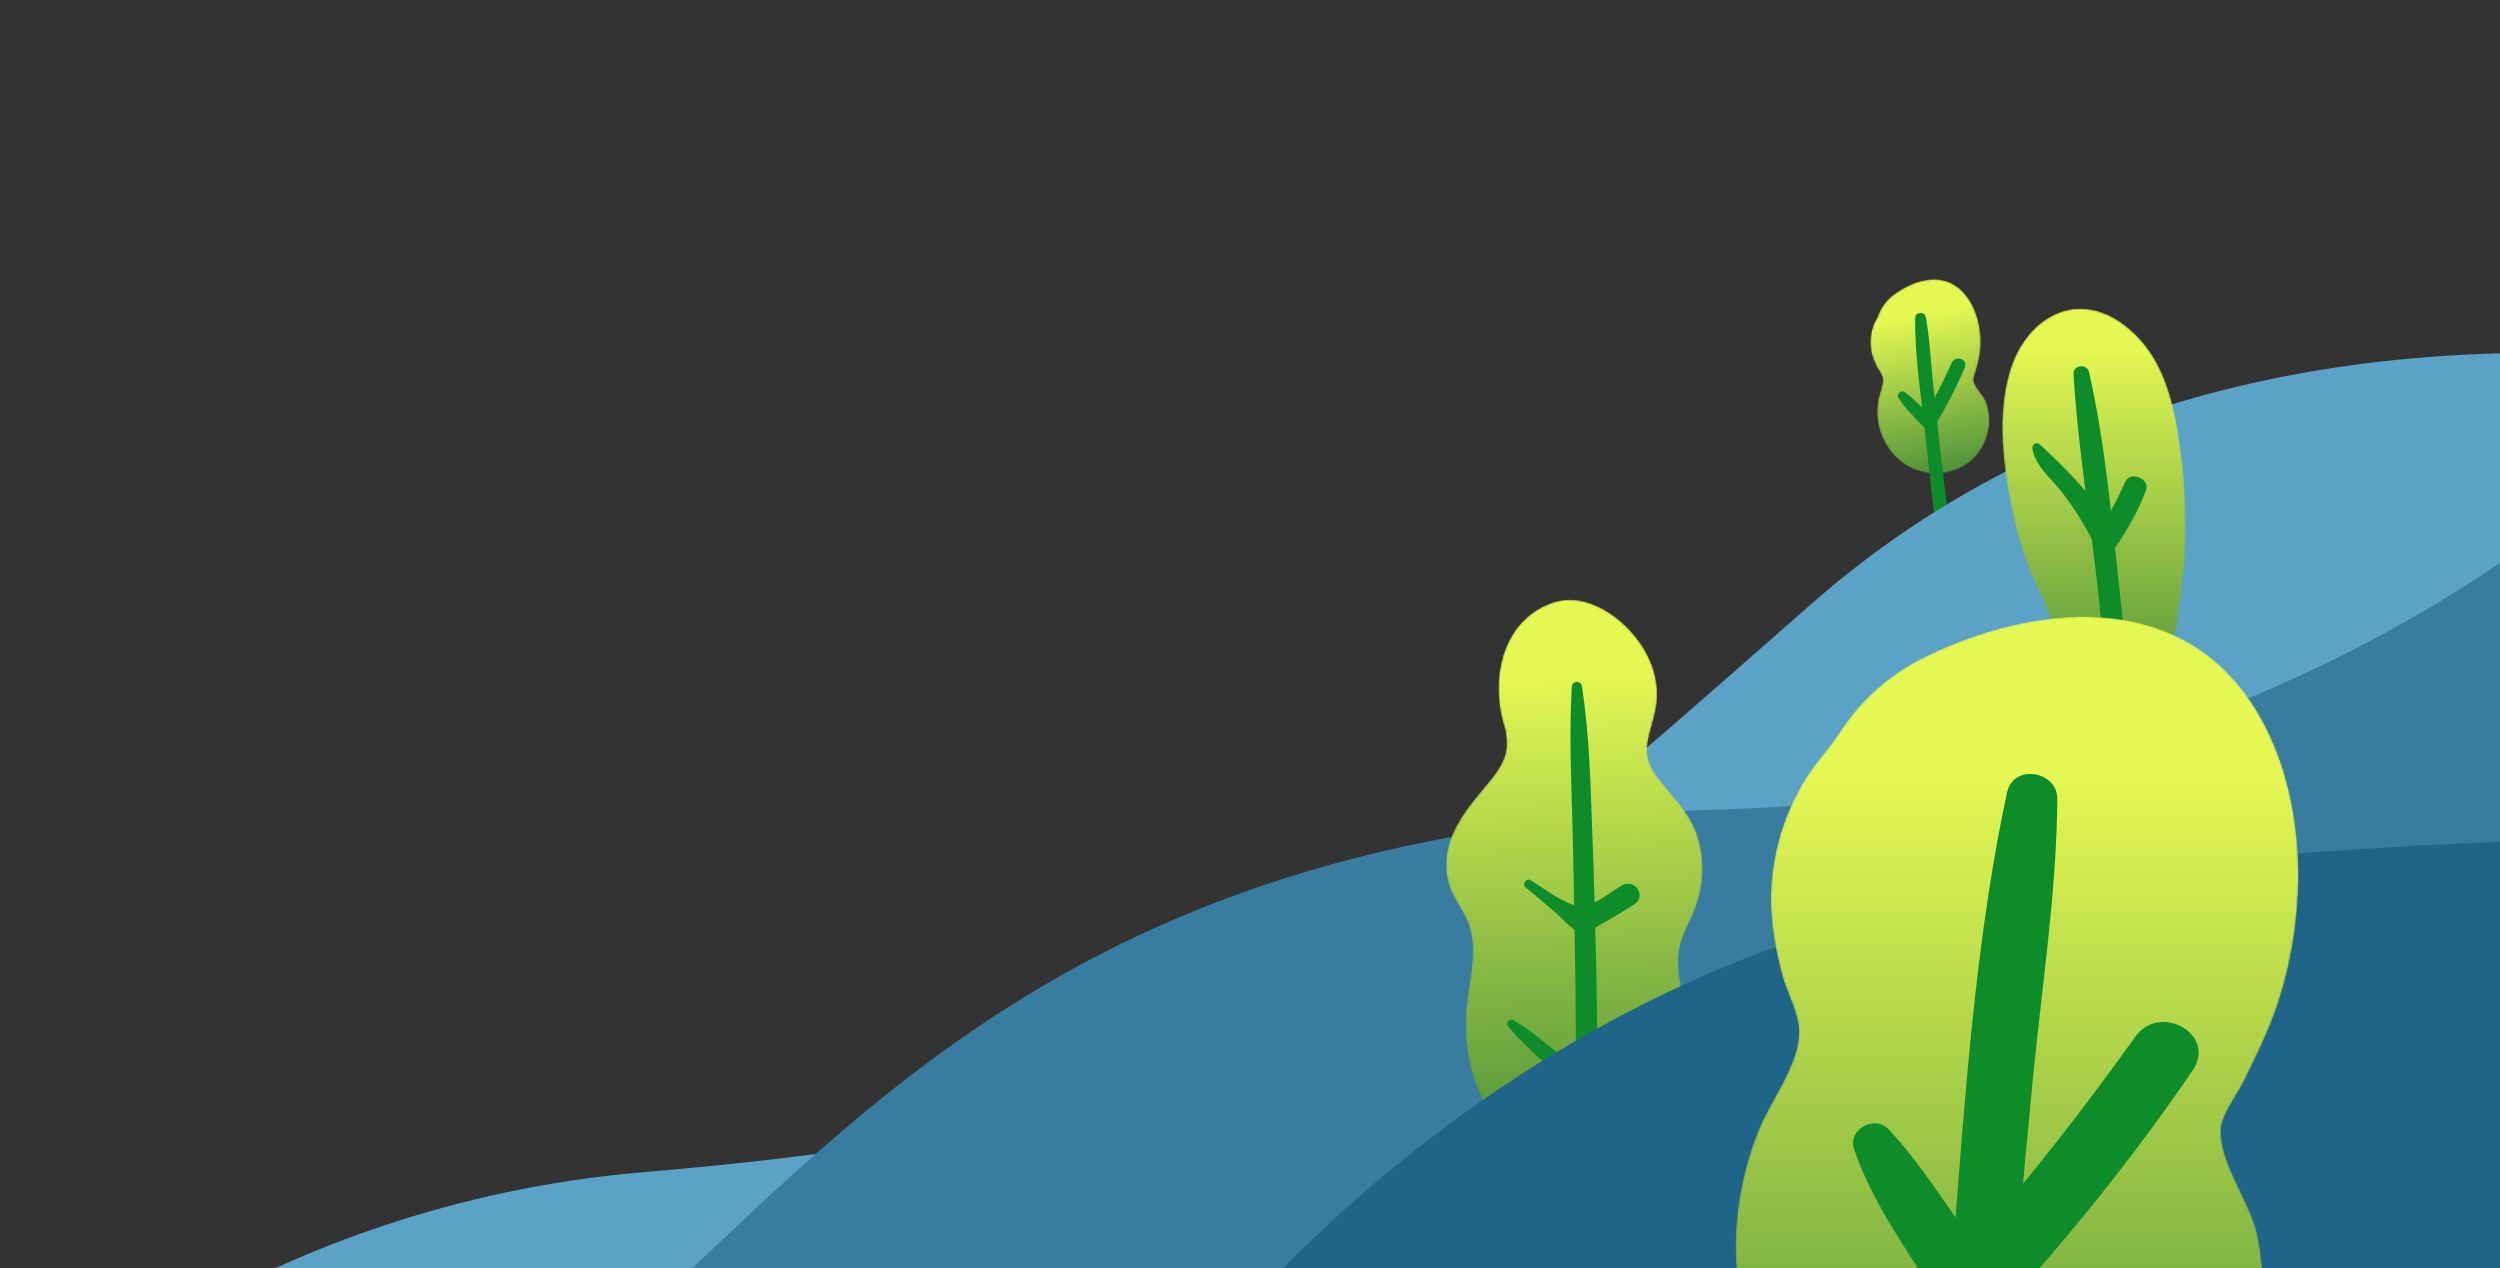 <svg width="1512" height="767" viewBox="0 0 1512 767" fill="none" xmlns="http://www.w3.org/2000/svg">
<rect x="0" y="0" width="1512" height="767" fill="#333333" stroke="none"/>
<g clip-path="url(#clip0_34_2177)">
<mask id="mask0_34_2177" style="mask-type:luminance" maskUnits="userSpaceOnUse" x="1131" y="169" width="73" height="118">
<path d="M1195.15 223.745C1196.1 220.249 1197.05 216.702 1197.51 213.098C1199.11 200.484 1195.88 185.24 1186.63 176.022C1174.44 163.881 1157.06 169.307 1144.96 178.553C1140.14 182.23 1137.24 186.785 1135.59 191.799C1134.74 193.158 1133.99 194.578 1133.39 196.053C1131.28 201.199 1130.7 206.946 1131.76 212.421C1132.37 215.594 1133.66 218.906 1135.11 221.796C1136.18 223.934 1138.16 226.106 1138.62 228.47C1139.41 232.492 1136.75 237.731 1136.02 241.681C1134.88 247.764 1135.1 254.051 1136.89 260C1140.42 271.78 1149.27 281.773 1161.39 285.025C1173.05 288.158 1185.87 285.472 1194.27 276.522C1202.79 267.448 1205.84 253.481 1200.6 241.964C1198.87 238.167 1194.09 234.105 1193.55 229.917C1193.34 228.219 1194.74 225.25 1195.15 223.745Z" fill="white"/>
</mask>
<g mask="url(#mask0_34_2177)">
<path d="M1168.57 286.297V286.145H1166.6V285.994H1165.24V285.843H1164.49V285.692H1163.58V285.54H1162.82V285.389H1162.07V285.238H1161.61V285.087H1161.01V284.936H1160.4V284.784H1159.95V284.633H1159.5V284.482H1159.19V284.331H1158.74V284.179H1158.29V284.028H1157.98V283.877H1157.53V283.726H1157.08V283.574H1156.77V283.423H1156.47V283.272H1156.17V283.121H1155.87V282.969H1155.56V282.818H1155.26V282.667H1154.96V282.516H1154.81V282.365H1154.51V282.213H1154.2V282.062H1153.9V281.911H1153.6V281.76H1153.3V281.608H1152.99V281.457H1152.69V281.306H1152.54V281.155H1152.24V281.003H1152.09V280.852H1151.93V280.701H1151.63V280.55H1151.48V280.399H1151.18V280.247H1151.03V280.096H1150.88V279.945H1150.57V279.794H1150.42V279.642H1150.12V279.491H1149.97V279.34H1149.67V279.189H1149.51V279.037H1149.36V278.886H1149.06V278.735H1148.91V278.584H1148.76V278.432H1148.61V278.281H1148.46V278.13H1148.3V277.979H1148.15V277.828H1148V277.676H1147.85V277.525H1147.7V277.374H1147.55V277.223H1147.25V277.071H1147.09V276.92H1146.94V276.769H1146.79V276.618H1146.64V276.466H1146.49V276.315H1146.34V276.164H1146.19V276.013H1146.04V275.862H1145.88V275.71H1145.73V275.559H1145.58V275.408H1145.43V275.257H1145.28V274.954H1145.13V274.803H1144.98V274.652H1144.83V274.5H1144.68V274.349H1144.52V274.198H1144.37V273.895H1144.22V273.744H1144.07V273.593H1143.92V273.442H1143.77V273.291H1143.62V272.988H1143.47V272.837H1143.31V272.686H1143.16V272.534H1143.01V272.383H1142.86V272.081H1142.71V271.929H1142.56V271.627H1142.41V271.476H1142.26V271.173H1142.1V271.022H1141.95V270.72H1141.8V270.417H1141.65V270.266H1141.5V269.963H1141.35V269.812H1141.2V269.51H1141.05V269.358H1140.89V269.056H1140.74V268.905H1140.59V268.602H1140.44V268.451H1140.29V268.149H1140.14V267.695H1139.99V267.392H1139.84V267.09H1139.68V266.788H1139.53V266.485H1139.38V266.183H1139.23V265.88H1139.08V265.578H1138.93V265.275H1138.78V264.973H1138.63V264.67H1138.47V264.368H1138.32V264.065H1138.17V263.612H1138.02V263.309H1137.87V262.855H1137.72V262.553H1137.57V262.099H1137.42V261.646H1137.26V261.343H1137.11V260.889H1136.96V260.284H1136.81V259.831H1136.66V259.377H1136.51V258.772H1136.36V258.016H1136.21V257.26H1136.05V256.655H1135.9V255.899H1135.75V254.689H1135.6V253.328H1135.45V251.815H1135.3V245.917H1135.45V244.556H1135.6V243.195H1135.75V242.288H1135.9V241.38H1136.05V240.775H1136.21V240.17H1136.36V239.566H1136.51V239.112H1136.66V238.507H1136.81V238.053H1136.96V237.599H1137.11V237.146H1137.26V236.541H1137.42V236.087H1137.57V235.633H1137.72V235.029H1137.87V234.575H1138.02V233.97H1138.17V233.365H1138.32V232.609H1138.47V231.701H1138.63V228.525H1138.47V227.921H1138.32V227.618H1138.17V227.164H1138.02V226.862H1137.87V226.559H1137.72V226.257H1137.57V225.955H1137.42V225.652H1137.26V225.501H1137.11V225.198H1136.96V224.896H1136.81V224.745H1136.66V224.442H1136.51V224.14H1136.36V223.988H1136.21V223.686H1136.05V223.535H1135.9V223.232H1135.75V222.93H1135.6V222.779H1135.45V222.476H1135.3V222.325H1135.15V222.022H1135V221.72H1134.84V221.418H1134.69V220.964H1134.54V220.661H1134.39V220.359H1134.24V220.056H1134.09V219.754H1133.94V219.3H1133.79V218.998H1133.64V218.544H1133.48V218.242H1133.33V217.788H1133.18V217.485H1133.03V217.032H1132.88V216.578H1132.73V216.124H1132.58V215.671H1132.43V215.217H1132.27V214.612H1132.12V214.007H1131.97V213.402H1131.82V212.797H1131.67V212.041H1131.52V210.982H1131.37V209.319H1131.22V204.782H1131.37V203.27H1131.52V202.362H1131.67V201.606H1131.82V200.699H1131.97V199.791H1132.12V199.337H1132.27V198.884H1132.43V198.279H1132.58V197.825H1132.73V197.371H1132.88V196.918H1133.03V196.464H1133.18V196.162H1133.33V195.708H1133.48V195.405H1133.64V195.103H1133.79V194.8H1133.94V194.498H1134.09V194.196H1134.24V193.893H1134.39V193.591H1134.54V193.288H1134.69V192.986H1134.84V192.683H1135V192.532H1135.15V192.229H1135.3V191.927H1135.45V191.625H1135.6V191.171H1135.75V190.717H1135.9V190.415H1136.05V190.112H1136.21V189.659H1136.36V189.356H1136.51V189.054H1136.66V188.6H1136.81V188.297H1136.96V187.995H1137.11V187.692H1137.26V187.541H1137.42V187.239H1137.57V186.936H1137.72V186.634H1137.87V186.483H1138.02V186.18H1138.17V185.878H1138.32V185.726H1138.47V185.424H1138.63V185.122H1138.78V184.819H1138.93V184.668H1139.08V184.365H1139.23V184.214H1139.38V184.063H1139.53V183.912H1139.68V183.609H1139.84V183.458H1139.99V183.307H1140.14V183.155H1140.29V183.004H1140.44V182.702H1140.59V182.551H1140.74V182.399H1140.89V182.248H1141.05V181.946H1141.2V181.794H1141.35V181.643H1141.5V181.492H1141.65V181.341H1141.8V181.189H1141.95V181.038H1142.1V180.887H1142.26V180.736H1142.41V180.585H1142.56V180.433H1142.71V180.282H1142.86V180.131H1143.01V179.98H1143.16V179.828H1143.31V179.677H1143.47V179.526H1143.62V179.375H1143.92V179.223H1144.07V179.072H1144.22V178.921H1144.37V178.77H1144.52V178.618H1144.83V178.467H1144.98V178.316H1145.13V178.165H1145.43V178.014H1145.58V177.862H1145.88V177.711H1146.04V177.56H1146.19V177.409H1146.49V177.257H1146.64V177.106H1146.94V176.955H1147.09V176.804H1147.25V176.652H1147.55V176.501H1147.85V176.35H1148V176.199H1148.3V176.048H1148.46V175.896H1148.76V175.745H1148.91V175.594H1149.21V175.443H1149.36V175.291H1149.67V175.14H1149.97V174.989H1150.12V174.838H1150.42V174.686H1150.72V174.535H1151.03V174.384H1151.18V174.233H1151.48V174.081H1151.78V173.93H1152.09V173.779H1152.39V173.628H1152.69V173.477H1152.99V173.325H1153.3V173.174H1153.6V173.023H1153.9V172.872H1154.2V172.72H1154.51V172.569H1154.81V172.418H1155.11V172.267H1155.41V172.115H1155.87V171.964H1156.17V171.813H1156.47V171.662H1156.92V171.511H1157.23V171.359H1157.68V171.208H1158.13V171.057H1158.59V170.906H1158.89V170.754H1159.34V170.603H1159.8V170.452H1160.25V170.301H1160.86V170.149H1161.46V169.998H1162.07V169.847H1162.67V169.696H1163.28V169.544H1164.18V169.393H1164.94V169.242H1166V169.091H1167.66V168.94H1171.75V169.091H1172.96V169.242H1174.17V169.393H1174.77V169.544H1175.53V169.696H1176.13V169.847H1176.74V169.998H1177.19V170.149H1177.64V170.301H1177.95V170.452H1178.4V170.603H1178.85V170.754H1179.31V170.906H1179.61V171.057H1179.91V171.208H1180.21V171.359H1180.52V171.511H1180.67V171.662H1180.97V171.813H1181.27V171.964H1181.58V172.115H1181.88V172.267H1182.18V172.418H1182.33V172.569H1182.63V172.72H1182.79V172.872H1183.09V173.023H1183.24V173.174H1183.39V173.325H1183.69V173.477H1183.84V173.628H1184.15V173.779H1184.3V173.93H1184.45V174.081H1184.75V174.233H1184.9V174.384H1185.05V174.535H1185.21V174.686H1185.36V174.838H1185.66V174.989H1185.81V175.14H1185.96V175.291H1186.11V175.443H1186.26V175.594H1186.42V175.745H1186.57V175.896H1186.72V176.048H1186.87V176.199H1187.02V176.35H1187.17V176.501H1187.32V176.652H1187.47V176.804H1187.63V176.955H1187.78V177.106H1187.93V177.409H1188.08V177.56H1188.23V177.711H1188.38V177.862H1188.53V178.014H1188.68V178.316H1188.84V178.467H1188.99V178.618H1189.14V178.77H1189.29V179.072H1189.44V179.223H1189.59V179.375H1189.74V179.526H1189.89V179.828H1190.05V179.98H1190.2V180.282H1190.35V180.433H1190.5V180.736H1190.65V181.038H1190.8V181.189H1190.95V181.492H1191.1V181.643H1191.25V181.946H1191.41V182.248H1191.56V182.399H1191.71V182.702H1191.86V182.853H1192.01V183.155H1192.16V183.458H1192.31V183.609H1192.46V183.912H1192.62V184.214H1192.77V184.517H1192.92V184.819H1193.07V185.122H1193.22V185.575H1193.37V185.878H1193.52V186.18H1193.67V186.483H1193.83V186.785H1193.98V187.088H1194.13V187.541H1194.28V187.844H1194.43V188.146H1194.58V188.449H1194.73V188.902H1194.88V189.356H1195.04V189.81H1195.19V190.263H1195.34V190.717H1195.49V191.171H1195.64V191.625H1195.79V192.229H1195.94V192.683H1196.09V193.137H1196.25V193.742H1196.4V194.347H1196.55V195.103H1196.7V195.859H1196.85V196.464H1197V197.22H1197.15V197.976H1197.3V199.035H1197.46V200.396H1197.61V201.606H1197.76V202.967H1197.91V210.377H1197.76V212.344H1197.61V213.553H1197.46V214.461H1197.3V215.368H1197.15V216.124H1197V216.881H1196.85V217.637H1196.7V218.393H1196.55V218.998H1196.4V219.603H1196.25V220.208H1196.09V220.813H1195.94V221.418H1195.79V222.022H1195.64V222.476H1195.49V223.081H1195.34V223.686H1195.19V224.291H1195.04V224.593H1194.88V225.047H1194.73V225.501H1194.58V225.955H1194.43V226.408H1194.28V226.862H1194.13V227.316H1193.98V227.921H1193.83V228.374H1193.67V230.492H1193.83V230.945H1193.98V231.55H1194.13V231.853H1194.28V232.155H1194.43V232.458H1194.58V232.76H1194.73V233.062H1194.88V233.365H1195.04V233.667H1195.19V233.819H1195.34V234.121H1195.49V234.424H1195.64V234.575H1195.79V234.877H1195.94V235.029H1196.09V235.18H1196.25V235.482H1196.4V235.633H1196.55V235.936H1196.7V236.087H1196.85V236.238H1197V236.541H1197.15V236.692H1197.3V236.843H1197.46V237.146H1197.61V237.297H1197.76V237.448H1197.91V237.751H1198.06V237.902H1198.21V238.204H1198.36V238.356H1198.51V238.507H1198.67V238.809H1198.82V238.961H1198.97V239.112H1199.12V239.414H1199.27V239.566H1199.42V239.868H1199.57V240.019H1199.72V240.322H1199.88V240.473H1200.03V240.775H1200.18V241.078H1200.33V241.38H1200.48V241.683H1200.63V241.985H1200.78V242.288H1200.93V242.59H1201.09V243.044H1201.24V243.498H1201.39V243.8H1201.54V244.254H1201.69V244.707H1201.84V245.161H1201.99V245.766H1202.14V246.22H1202.29V246.825H1202.45V247.43H1202.6V248.186H1202.75V248.942H1202.9V250.001H1203.05V251.362H1203.2V256.806H1203.05V258.318H1202.9V259.226H1202.75V260.133H1202.6V260.889H1202.45V261.494H1202.29V262.251H1202.14V262.704H1201.99V263.309H1201.84V263.763H1201.69V264.217H1201.54V264.67H1201.39V265.124H1201.24V265.578H1201.09V265.88H1200.93V266.334H1200.78V266.788H1200.63V267.09H1200.48V267.392H1200.33V267.695H1200.18V267.997H1200.03V268.3H1199.88V268.754H1199.72V269.056H1199.57V269.358H1199.42V269.51H1199.27V269.812H1199.12V270.115H1198.97V270.417H1198.82V270.72H1198.67V270.871H1198.51V271.173H1198.36V271.476H1198.21V271.627H1198.06V271.929H1197.91V272.081H1197.76V272.383H1197.61V272.534H1197.46V272.837H1197.3V272.988H1197.15V273.291H1197V273.442H1196.85V273.593H1196.7V273.895H1196.55V274.047H1196.4V274.198H1196.25V274.5H1196.09V274.652H1195.94V274.803H1195.79V275.105H1195.64V275.257H1195.49V275.408H1195.34V275.559H1195.19V275.71H1195.04V275.862H1194.88V276.164H1194.73V276.315H1194.58V276.466H1194.43V276.618H1194.28V276.769H1194.13V276.92H1193.98V277.071H1193.83V277.223H1193.67V277.374H1193.52V277.525H1193.37V277.676H1193.22V277.828H1193.07V277.979H1192.92V278.13H1192.62V278.281H1192.46V278.432H1192.31V278.584H1192.16V278.735H1192.01V278.886H1191.86V279.037H1191.56V279.189H1191.41V279.34H1191.25V279.491H1191.1V279.642H1190.95V279.794H1190.65V279.945H1190.5V280.096H1190.2V280.247H1190.05V280.399H1189.74V280.55H1189.59V280.701H1189.29V280.852H1189.14V281.003H1188.84V281.155H1188.68V281.306H1188.38V281.457H1188.23V281.608H1187.93V281.76H1187.78V281.911H1187.47V282.062H1187.32V282.213H1187.02V282.365H1186.72V282.516H1186.42V282.667H1186.11V282.818H1185.81V282.969H1185.36V283.121H1185.05V283.272H1184.75V283.423H1184.45V283.574H1184.15V283.726H1183.84V283.877H1183.54V284.028H1183.09V284.179H1182.63V284.331H1182.18V284.482H1181.73V284.633H1181.27V284.784H1180.82V284.936H1180.37V285.087H1179.76V285.238H1179.31V285.389H1178.7V285.54H1177.8V285.692H1176.89V285.843H1176.13V285.994H1175.22V286.145H1173.26V286.297" fill="url(#paint0_linear_34_2177)"/>
</g>
<path d="M1158.31 192.213C1157.97 215.594 1161.94 239.693 1164.4 262.923C1166.95 287.066 1169.78 311.179 1172.84 335.263C1173.52 340.608 1181.75 338.947 1181.05 333.619C1177.95 310.018 1175.07 286.39 1172.46 262.731C1171.18 251.136 1169.92 239.538 1168.73 227.933C1167.51 215.961 1167 203.631 1164.73 191.808C1164.06 188.282 1158.36 188.48 1158.31 192.213Z" fill="#0F8C2A"/>
<path d="M1180.38 219.449C1175.8 229.593 1170.86 239.46 1165.38 249.116C1160.9 245.096 1156.8 240.606 1151.93 237.129C1149.85 235.65 1146.83 238.208 1148.14 240.479C1152.03 247.22 1158.23 252.561 1163.41 258.299C1165.15 260.221 1168.6 260.174 1170.01 257.839C1176.92 246.409 1183.16 234.502 1188.36 222.195C1190.5 217.144 1182.58 214.559 1180.38 219.449Z" fill="#0F8C2A"/>
<path d="M18 861.129C18 861.129 156.192 728.668 388.573 708.983C738.846 679.313 810.398 615.999 1095.18 365.514C1446.84 56.207 1998.27 314.42 1998.27 314.42L1830.99 1061.82L18 861.129Z" fill="#5AA2C6"/>
<mask id="mask1_34_2177" style="mask-type:luminance" maskUnits="userSpaceOnUse" x="1211" y="186" width="111" height="230">
<path d="M1318.82 272.212C1314.98 243.095 1308.28 212.749 1282.6 194.982C1254.9 175.827 1226.74 192.282 1216.61 221.362C1206.75 249.636 1211.68 284.955 1217.99 313.478C1222.14 332.19 1228.96 349.836 1237.73 366.558C1242.74 384.619 1250.96 402.054 1265.57 410.623C1278.02 417.93 1294.33 416.368 1304.51 405.816C1315.48 394.456 1316.81 375.889 1318.87 361.054C1322.98 331.399 1322.74 301.878 1318.82 272.212Z" fill="white"/>
</mask>
<g mask="url(#mask1_34_2177)">
<path d="M1279.42 415.147V414.996H1277.76V414.845H1277V414.694H1276.1V414.543H1275.19V414.391H1274.58V414.24H1273.98V414.089H1273.37V413.938H1272.77V413.786H1272.32V413.635H1271.86V413.484H1271.41V413.333H1270.95V413.181H1270.5V413.03H1270.2V412.879H1269.74V412.728H1269.44V412.576H1269.14V412.425H1268.84V412.274H1268.38V412.123H1268.08V411.972H1267.78V411.82H1267.48V411.669H1267.17V411.518H1266.87V411.367H1266.57V411.215H1266.27V411.064H1265.96V410.913H1265.66V410.762H1265.51V410.61H1265.21V410.459H1264.91V410.308H1264.75V410.157H1264.45V410.006H1264.3V409.854H1264V409.703H1263.85V409.552H1263.54V409.401H1263.39V409.249H1263.09V409.098H1262.94V408.947H1262.64V408.796H1262.49V408.644H1262.33V408.493H1262.03V408.342H1261.88V408.191H1261.73V408.039H1261.43V407.888H1261.28V407.737H1261.12V407.586H1260.82V407.435H1260.67V407.283H1260.52V407.132H1260.22V406.981H1260.07V406.83H1259.91V406.678H1259.76V406.527H1259.61V406.376H1259.46V406.225H1259.31V406.073H1259.01V405.922H1258.86V405.771H1258.7V405.62H1258.55V405.469H1258.4V405.317H1258.25V405.166H1258.1V405.015H1257.8V404.864H1257.65V404.712H1257.49V404.41H1257.34V404.259H1257.19V404.107H1257.04V403.956H1256.89V403.805H1256.74V403.654H1256.59V403.502H1256.44V403.351H1256.29V403.2H1256.13V403.049H1255.98V402.898H1255.83V402.746H1255.68V402.595H1255.53V402.444H1255.38V402.293H1255.23V402.141H1255.08V401.99H1254.92V401.839H1254.77V401.536H1254.62V401.385H1254.47V401.234H1254.32V401.083H1254.17V400.932H1254.02V400.78H1253.87V400.629H1253.71V400.327H1253.56V400.175H1253.41V400.024H1253.26V399.873H1253.11V399.57H1252.96V399.419H1252.81V399.268H1252.66V398.965H1252.5V398.814H1252.35V398.663H1252.2V398.512H1252.05V398.209H1251.9V398.058H1251.75V397.907H1251.6V397.604H1251.45V397.453H1251.29V397.151H1251.14V396.999H1250.99V396.848H1250.84V396.546H1250.69V396.395H1250.54V396.092H1250.39V395.941H1250.24V395.638H1250.08V395.487H1249.93V395.185H1249.78V395.033H1249.63V394.731H1249.48V394.58H1249.33V394.277H1249.18V393.975H1249.03V393.824H1248.87V393.521H1248.72V393.37H1248.57V393.067H1248.42V392.765H1248.27V392.614H1248.12V392.311H1247.97V392.009H1247.82V391.858H1247.66V391.555H1247.51V391.253H1247.36V390.95H1247.21V390.648H1247.06V390.496H1246.91V390.194H1246.76V389.891H1246.61V389.589H1246.45V389.438H1246.3V389.135H1246.15V388.833H1246V388.53H1245.85V388.228H1245.7V387.925H1245.55V387.623H1245.4V387.321H1245.25V387.018H1245.09V386.716H1244.94V386.413H1244.79V386.111H1244.64V385.657H1244.49V385.354H1244.34V385.052H1244.19V384.75H1244.04V384.447H1243.88V383.993H1243.73V383.691H1243.58V383.388H1243.43V383.086H1243.28V382.632H1243.13V382.33H1242.98V382.027H1242.83V381.574H1242.67V381.271H1242.52V380.817H1242.37V380.515H1242.22V380.061H1242.07V379.759H1241.92V379.305H1241.77V379.003H1241.62V378.549H1241.46V378.095H1241.31V377.793H1241.16V377.339H1241.01V376.885H1240.86V376.583H1240.71V376.129H1240.56V375.676H1240.41V375.222H1240.25V374.768H1240.1V374.314H1239.95V373.861H1239.8V373.407H1239.65V372.953H1239.5V372.5H1239.35V372.046H1239.2V371.592H1239.04V371.139H1238.89V370.534H1238.74V370.08H1238.59V369.626H1238.44V369.173H1238.29V368.568H1238.14V368.114H1237.99V367.509H1237.83V367.055H1237.68V366.602H1237.53V366.299H1237.38V365.997H1237.23V365.694H1237.08V365.392H1236.93V365.089H1236.78V364.787H1236.62V364.484H1236.47V364.182H1236.32V363.879H1236.17V363.577H1236.02V363.274H1235.87V362.972H1235.72V362.669H1235.57V362.367H1235.41V362.065H1235.26V361.762H1235.11V361.46H1234.96V361.157H1234.81V360.855H1234.66V360.552H1234.51V360.25H1234.36V359.947H1234.2V359.645H1234.05V359.342H1233.9V359.04H1233.75V358.586H1233.6V358.284H1233.45V357.981H1233.3V357.679H1233.15V357.376H1233V357.074H1232.84V356.771H1232.69V356.469H1232.54V356.015H1232.39V355.713H1232.24V355.41H1232.09V355.108H1231.94V354.805H1231.79V354.503H1231.63V354.2H1231.48V353.747H1231.33V353.444H1231.18V353.142H1231.03V352.839H1230.88V352.386H1230.73V352.083H1230.58V351.781H1230.42V351.327H1230.27V351.025H1230.12V350.722H1229.97V350.268H1229.82V349.966H1229.67V349.663H1229.52V349.21H1229.37V348.907H1229.21V348.605H1229.06V348.151H1228.91V347.849H1228.76V347.546H1228.61V347.092H1228.46V346.79H1228.31V346.336H1228.16V346.034H1228V345.58H1227.85V345.278H1227.7V344.824H1227.55V344.521H1227.4V344.068H1227.25V343.765H1227.1V343.312H1226.95V342.858H1226.79V342.555H1226.64V342.102H1226.49V341.799H1226.34V341.346H1226.19V341.043H1226.04V340.589H1225.89V340.136H1225.74V339.682H1225.58V339.38H1225.43V338.926H1225.28V338.472H1225.13V338.018H1224.98V337.565H1224.83V337.262H1224.68V336.809H1224.53V336.355H1224.37V335.901H1224.22V335.447H1224.07V335.145H1223.92V334.691H1223.77V334.238H1223.62V333.784H1223.47V333.33H1223.32V332.877H1223.16V332.272H1223.01V331.818H1222.86V331.364H1222.71V330.91H1222.56V330.457H1222.41V330.003H1222.26V329.549H1222.11V328.944H1221.96V328.491H1221.8V328.037H1221.65V327.583H1221.5V327.13H1221.35V326.525H1221.2V325.92H1221.05V325.466H1220.9V324.861H1220.75V324.407H1220.59V323.803H1220.44V323.349H1220.29V322.744H1220.14V322.139H1219.99V321.685H1219.84V321.08H1219.69V320.627H1219.54V320.022H1219.38V319.417H1219.23V318.812H1219.08V318.207H1218.93V317.602H1218.78V316.846H1218.63V316.241H1218.48V315.636H1218.33V315.031H1218.17V314.426H1218.02V313.67H1217.87V313.065H1217.72V312.309H1217.57V311.553H1217.42V310.948H1217.27V310.192H1217.12V309.435H1216.96V308.83H1216.81V308.074H1216.66V307.318H1216.51V306.562H1216.36V305.806H1216.21V305.05H1216.06V304.293H1215.91V303.537H1215.75V302.781H1215.6V302.025H1215.45V301.118H1215.3V300.361H1215.15V299.454H1215V298.698H1214.85V297.79H1214.7V297.034H1214.54V296.127H1214.39V295.219H1214.24V294.312H1214.09V293.405H1213.94V292.346H1213.79V291.439H1213.64V290.531H1213.49V289.473H1213.33V288.414H1213.18V287.355H1213.03V286.297H1212.88V285.238H1212.73V283.877H1212.58V282.667H1212.43V281.457H1212.28V280.096H1212.12V278.735H1211.97V277.071H1211.82V275.559H1211.67V273.896H1211.52V271.778H1211.37V269.51H1211.22V266.788H1211.07V262.251H1210.92V254.84H1211.07V251.211H1211.22V248.488H1211.37V246.674H1211.52V244.859H1211.67V243.195H1211.82V242.137H1211.97V240.927H1212.12V239.868H1212.28V238.658H1212.43V237.6H1212.58V236.843H1212.73V235.936H1212.88V235.18H1213.03V234.272H1213.18V233.516H1213.33V232.76H1213.49V232.004H1213.64V231.399H1213.79V230.643H1213.94V230.038H1214.09V229.433H1214.24V228.828H1214.39V228.223H1214.54V227.618H1214.7V227.013H1214.85V226.408H1215V225.955H1215.15V225.35H1215.3V224.896H1215.45V224.442H1215.6V223.837H1215.75V223.384H1215.91V222.93H1216.06V222.476H1216.21V222.022H1216.36V221.569H1216.51V221.115H1216.66V220.661H1216.81V220.359H1216.96V219.905H1217.12V219.452H1217.27V219.149H1217.42V218.695H1217.57V218.393H1217.72V217.939H1217.87V217.637H1218.02V217.334H1218.17V216.881H1218.33V216.578H1218.48V216.124H1218.63V215.822H1218.78V215.519H1218.93V215.217H1219.08V214.915H1219.23V214.612H1219.38V214.31H1219.54V214.007H1219.69V213.553H1219.84V213.251H1219.99V213.1H1220.14V212.797H1220.29V212.495H1220.44V212.192H1220.59V211.89H1220.75V211.587H1220.9V211.285H1221.05V210.982H1221.2V210.831H1221.35V210.529H1221.5V210.226H1221.65V210.075H1221.8V209.773H1221.96V209.47H1222.11V209.319H1222.26V209.016H1222.41V208.714H1222.56V208.563H1222.71V208.26H1222.86V208.109H1223.01V207.807H1223.16V207.655H1223.32V207.353H1223.47V207.05H1223.62V206.899H1223.77V206.597H1223.92V206.445H1224.07V206.294H1224.22V205.992H1224.37V205.841H1224.53V205.538H1224.68V205.387H1224.83V205.236H1224.98V204.933H1225.13V204.782H1225.28V204.631H1225.43V204.328H1225.58V204.177H1225.74V204.026H1225.89V203.723H1226.04V203.572H1226.19V203.421H1226.34V203.27H1226.49V202.967H1226.64V202.816H1226.79V202.665H1226.95V202.513H1227.1V202.211H1227.25V202.06H1227.4V201.908H1227.55V201.757H1227.7V201.606H1227.85V201.455H1228V201.304H1228.16V201.001H1228.31V200.85H1228.46V200.699H1228.61V200.547H1228.76V200.396H1228.91V200.245H1229.06V200.094H1229.21V199.942H1229.37V199.791H1229.52V199.64H1229.67V199.489H1229.82V199.337H1229.97V199.186H1230.12V199.035H1230.27V198.884H1230.42V198.733H1230.58V198.581H1230.73V198.43H1230.88V198.279H1231.03V198.128H1231.18V197.976H1231.33V197.825H1231.48V197.674H1231.63V197.523H1231.79V197.371H1231.94V197.22H1232.09V197.069H1232.24V196.918H1232.54V196.767H1232.69V196.615H1232.84V196.464H1233V196.313H1233.15V196.162H1233.45V196.01H1233.6V195.859H1233.75V195.708H1233.9V195.557H1234.05V195.405H1234.36V195.254H1234.51V195.103H1234.66V194.952H1234.81V194.8H1235.11V194.649H1235.26V194.498H1235.57V194.347H1235.72V194.196H1235.87V194.044H1236.17V193.893H1236.32V193.742H1236.47V193.591H1236.78V193.439H1236.93V193.288H1237.23V193.137H1237.38V192.986H1237.68V192.834H1237.99V192.683H1238.14V192.532H1238.44V192.381H1238.59V192.23H1238.89V192.078H1239.2V191.927H1239.35V191.776H1239.65V191.625H1239.95V191.473H1240.25V191.322H1240.41V191.171H1240.71V191.02H1241.01V190.868H1241.31V190.717H1241.62V190.566H1241.92V190.415H1242.22V190.263H1242.52V190.112H1242.83V189.961H1243.28V189.81H1243.58V189.659H1244.04V189.507H1244.34V189.356H1244.64V189.205H1245.09V189.054H1245.4V188.902H1245.85V188.751H1246.3V188.6H1246.76V188.449H1247.21V188.297H1247.66V188.146H1248.27V187.995H1248.87V187.844H1249.33V187.693H1249.93V187.541H1250.69V187.39H1251.45V187.239H1252.2V187.088H1253.26V186.936H1254.47V186.785H1256.59V186.634H1259.91V186.785H1262.18V186.936H1263.24V187.088H1264.3V187.239H1265.21V187.39H1265.81V187.541H1266.57V187.693H1267.33V187.844H1267.78V187.995H1268.38V188.146H1268.99V188.297H1269.44V188.449H1269.9V188.6H1270.35V188.751H1270.8V188.902H1271.26V189.054H1271.71V189.205H1272.16V189.356H1272.47V189.507H1272.92V189.659H1273.22V189.81H1273.53V189.961H1273.98V190.112H1274.28V190.263H1274.58V190.415H1275.04V190.566H1275.34V190.717H1275.64V190.868H1275.95V191.02H1276.25V191.171H1276.55V191.322H1276.85V191.473H1277.16V191.625H1277.46V191.776H1277.76V191.927H1277.91V192.078H1278.21V192.23H1278.52V192.381H1278.82V192.532H1278.97V192.683H1279.27V192.834H1279.57V192.986H1279.88V193.137H1280.03V193.288H1280.33V193.439H1280.48V193.591H1280.78V193.742H1281.09V193.893H1281.24V194.044H1281.54V194.196H1281.69V194.347H1281.99V194.498H1282.15V194.649H1282.45V194.8H1282.6V194.952H1282.9V195.103H1283.05V195.254H1283.36V195.405H1283.51V195.557H1283.66V195.708H1283.96V195.859H1284.11V196.01H1284.26V196.162H1284.57V196.313H1284.72V196.464H1284.87V196.615H1285.17V196.767H1285.32V196.918H1285.47V197.069H1285.62V197.22H1285.93V197.371H1286.08V197.523H1286.23V197.674H1286.53V197.825H1286.68V197.976H1286.83V198.128H1286.99V198.279H1287.29V198.43H1287.44V198.581H1287.59V198.733H1287.74V198.884H1287.89V199.035H1288.04V199.186H1288.2V199.337H1288.35V199.489H1288.65V199.64H1288.8V199.791H1288.95V199.942H1289.1V200.094H1289.25V200.245H1289.41V200.396H1289.56V200.547H1289.71V200.699H1289.86V200.85H1290.16V201.001H1290.31V201.152H1290.46V201.304H1290.62V201.455H1290.77V201.606H1290.92V201.757H1291.07V201.908H1291.22V202.06H1291.52V202.362H1291.67V202.513H1291.82V202.665H1291.98V202.816H1292.13V202.967H1292.28V203.118H1292.43V203.27H1292.58V203.421H1292.73V203.572H1292.88V203.723H1293.03V203.874H1293.19V204.026H1293.34V204.177H1293.49V204.328H1293.64V204.479H1293.79V204.631H1293.94V204.933H1294.09V205.084H1294.24V205.236H1294.4V205.387H1294.55V205.538H1294.7V205.689H1294.85V205.841H1295V205.992H1295.15V206.143H1295.3V206.294H1295.45V206.445H1295.61V206.748H1295.76V206.899H1295.91V207.05H1296.06V207.202H1296.21V207.504H1296.36V207.655H1296.51V207.807H1296.66V207.958H1296.82V208.26H1296.97V208.411H1297.12V208.563H1297.27V208.714H1297.42V209.016H1297.57V209.168H1297.72V209.319H1297.87V209.47H1298.03V209.773H1298.18V209.924H1298.33V210.075H1298.48V210.226H1298.63V210.529H1298.78V210.68H1298.93V210.982H1299.08V211.134H1299.24V211.436H1299.39V211.587H1299.54V211.739H1299.69V212.041H1299.84V212.192H1299.99V212.495H1300.14V212.646H1300.29V212.948H1300.45V213.1H1300.6V213.402H1300.75V213.553H1300.9V213.856H1301.05V214.007H1301.2V214.31H1301.35V214.461H1301.5V214.612H1301.66V214.915H1301.81V215.217H1301.96V215.368H1302.11V215.671H1302.26V215.973H1302.41V216.276H1302.56V216.427H1302.71V216.729H1302.86V217.032H1303.02V217.183H1303.17V217.485H1303.32V217.788H1303.47V217.939H1303.62V218.242H1303.77V218.544H1303.92V218.847H1304.07V218.998H1304.23V219.3H1304.38V219.603H1304.53V219.905H1304.68V220.208H1304.83V220.51H1304.98V220.813H1305.13V221.115H1305.28V221.418H1305.44V221.72H1305.59V222.022H1305.74V222.325H1305.89V222.627H1306.04V222.93H1306.19V223.232H1306.34V223.535H1306.49V223.837H1306.65V224.14H1306.8V224.442H1306.95V224.745H1307.1V225.047H1307.25V225.501H1307.4V225.803H1307.55V226.106H1307.7V226.559H1307.86V226.862H1308.01V227.164H1308.16V227.618H1308.31V227.921H1308.46V228.223H1308.61V228.526H1308.76V228.979H1308.91V229.282H1309.07V229.735H1309.22V230.189H1309.37V230.492H1309.52V230.945H1309.67V231.399H1309.82V231.701H1309.97V232.155H1310.12V232.609H1310.28V233.063H1310.43V233.365H1310.58V233.819H1310.73V234.272H1310.88V234.726H1311.03V235.18H1311.18V235.633H1311.33V236.087H1311.49V236.541H1311.64V236.995H1311.79V237.6H1311.94V238.053H1312.09V238.507H1312.24V238.961H1312.39V239.414H1312.54V240.019H1312.7V240.473H1312.85V241.078H1313V241.683H1313.15V242.137H1313.3V242.741H1313.45V243.346H1313.6V243.8H1313.75V244.405H1313.9V245.01H1314.06V245.615H1314.21V246.22H1314.36V246.976H1314.51V247.581H1314.66V248.186H1314.81V248.791H1314.96V249.547H1315.11V250.152H1315.27V250.908H1315.42V251.664H1315.57V252.42H1315.72V253.025H1315.87V253.781H1316.02V254.538H1316.17V255.294H1316.32V256.201H1316.48V256.957H1316.63V257.865H1316.78V258.772H1316.93V259.528H1317.08V260.436H1317.23V261.343H1317.38V262.251H1317.53V263.309H1317.69V264.217H1317.84V265.275H1317.99V266.183H1318.14V267.241H1318.29V268.3H1318.44V269.359H1318.59V270.417H1318.74V271.627H1318.9V272.686H1319.05V273.896H1319.2V274.954H1319.35V276.315H1319.5V277.676H1319.65V279.037H1319.8V280.399H1319.95V281.76H1320.11V283.121H1320.26V284.936H1320.41V286.75H1320.56V288.414H1320.71V290.229H1320.86V292.044H1321.01V293.858H1321.16V296.429H1321.32V299.303H1321.47V302.176H1321.62V305.05H1321.77V312.158H1321.92V322.441H1321.77V329.247H1321.62V332.423H1321.47V335.447H1321.32V338.472H1321.16V340.438H1321.01V342.253H1320.86V344.068H1320.71V345.883H1320.56V347.546H1320.41V349.361H1320.26V350.873H1320.11V352.234H1319.95V353.595H1319.8V354.805H1319.65V356.166H1319.5V357.528H1319.35V358.737H1319.2V359.796H1319.05V360.855H1318.9V362.065H1318.74V363.123H1318.59V364.333H1318.44V365.392H1318.29V366.602H1318.14V367.811H1317.99V368.87H1317.84V370.08H1317.69V371.139H1317.53V372.197H1317.38V373.256H1317.23V374.163H1317.08V375.222H1316.93V376.129H1316.78V377.037H1316.63V377.793H1316.48V378.7H1316.32V379.456H1316.17V380.213H1316.02V380.969H1315.87V381.876H1315.72V382.481H1315.57V383.086H1315.42V383.842H1315.27V384.447H1315.11V385.052H1314.96V385.657H1314.81V386.262H1314.66V386.716H1314.51V387.321H1314.36V387.925H1314.21V388.379H1314.06V388.833H1313.9V389.287H1313.75V389.74H1313.6V390.194H1313.45V390.799H1313.3V391.101H1313.15V391.555H1313V392.009H1312.85V392.311H1312.7V392.765H1312.54V393.219H1312.39V393.521H1312.24V393.975H1312.09V394.277H1311.94V394.58H1311.79V394.882H1311.64V395.336H1311.49V395.638H1311.33V395.941H1311.18V396.243H1311.03V396.546H1310.88V396.848H1310.73V397.151H1310.58V397.453H1310.43V397.756H1310.28V398.058H1310.12V398.361H1309.97V398.663H1309.82V398.965H1309.67V399.117H1309.52V399.419H1309.37V399.722H1309.22V399.873H1309.07V400.175H1308.91V400.327H1308.76V400.629H1308.61V400.932H1308.46V401.083H1308.31V401.385H1308.16V401.536H1308.01V401.839H1307.86V401.99H1307.7V402.141H1307.55V402.444H1307.4V402.595H1307.25V402.746H1307.1V403.049H1306.95V403.2H1306.8V403.351H1306.65V403.654H1306.49V403.805H1306.34V403.956H1306.19V404.107H1306.04V404.41H1305.89V404.561H1305.74V404.712H1305.59V404.864H1305.44V405.015H1305.28V405.166H1305.13V405.469H1304.98V405.62H1304.83V405.771H1304.68V405.922H1304.53V406.073H1304.38V406.225H1304.23V406.376H1304.07V406.527H1303.92V406.678H1303.77V406.83H1303.62V406.981H1303.32V407.132H1303.17V407.283H1303.02V407.435H1302.86V407.586H1302.71V407.737H1302.56V407.888H1302.41V408.039H1302.11V408.191H1301.96V408.342H1301.81V408.493H1301.66V408.644H1301.35V408.796H1301.2V408.947H1301.05V409.098H1300.9V409.249H1300.6V409.401H1300.45V409.552H1300.14V409.703H1299.99V409.854H1299.69V410.006H1299.54V410.157H1299.24V410.308H1299.08V410.459H1298.78V410.61H1298.63V410.762H1298.33V410.913H1298.03V411.064H1297.72V411.215H1297.57V411.367H1297.27V411.518H1296.97V411.669H1296.66V411.82H1296.36V411.972H1296.06V412.123H1295.76V412.274H1295.45V412.425H1295V412.576H1294.7V412.728H1294.4V412.879H1293.94V413.03H1293.64V413.181H1293.19V413.333H1292.73V413.484H1292.28V413.635H1291.82V413.786H1291.37V413.938H1290.92V414.089H1290.31V414.24H1289.71V414.391H1289.1V414.543H1288.35V414.694H1287.44V414.845H1286.38V414.996H1284.87V415.147" fill="url(#paint1_linear_34_2177)"/>
</g>
<path d="M1282.35 360.849C1277.28 315.754 1273.52 269.195 1263.41 224.907C1262.22 219.73 1253.73 220.77 1254.05 226.172C1256.76 271.886 1264.72 317.576 1269.51 363.134C1274.31 408.888 1278.34 454.724 1281.65 500.61C1282.28 509.458 1296.18 509.508 1295.5 500.61C1291.93 453.947 1287.57 407.355 1282.35 360.849Z" fill="#0F8C2A"/>
<path d="M1285.3 291.495C1281.8 299.25 1278.05 306.742 1273.83 314.019C1262.96 296.83 1248.78 282.846 1233.73 268.799C1231.64 266.851 1228.75 268.832 1229.2 271.438C1230.98 281.799 1240.06 288.948 1246.35 296.832C1254.78 307.386 1261.58 318.856 1267.68 330.883C1270.18 335.814 1276.85 334.864 1279.57 330.883C1286.9 320.156 1293.13 308.9 1297.86 296.791C1300.67 289.601 1288.5 284.399 1285.3 291.495Z" fill="#0F8C2A"/>
<path d="M22.499 977.032C22.499 977.032 156.976 989.257 326.601 850.196C496.224 711.136 620.004 501.779 1041.77 489.553C1411.59 478.835 1613.3 257.275 1613.3 257.275L1565.92 912.851L45.422 1018.29L22.499 977.032Z" fill="#387CA0"/>
<mask id="mask2_34_2177" style="mask-type:luminance" maskUnits="userSpaceOnUse" x="874" y="362" width="156" height="350">
<path d="M1025.23 549.391C1030.68 535.331 1031.24 519.792 1026.51 505.419C1021.74 490.938 1011.3 481.858 1002.41 470.097C997.395 463.471 995.196 457.11 996.545 448.797C997.824 440.927 1000.92 433.489 1001.86 425.539C1003.87 408.523 996.589 392.526 984.928 380.42C973.513 368.565 955.852 358.709 939.127 364.463C907.5 375.346 900.832 412.534 910.333 440.961C911.311 445.917 911.833 450.92 910.528 455.9C908.538 463.5 903.231 469.809 898.287 475.697C888.378 487.498 878.007 499.912 875.315 515.606C874.097 522.7 874.518 530.073 877.039 536.848C880.075 545.01 886.016 551.803 888.659 560.108C894.074 577.106 887.444 596.603 886.588 613.942C885.053 645.086 896.017 675.464 921.209 694.866C932.599 703.637 946.671 710.84 961.301 711.293C977.343 711.787 988.858 702.061 997.997 689.886C1007.41 677.341 1015.8 663.569 1019.6 648.198C1023.76 631.355 1019.92 615.164 1016.91 598.522C1015.46 590.469 1014.27 582.012 1015.74 573.876C1017.31 565.183 1022.07 557.54 1025.23 549.391Z" fill="white"/>
</mask>
<g mask="url(#mask2_34_2177)">
<path d="M960.17 711.414V711.263H958.506V711.111H957.145V710.96H955.784V710.809H954.877V710.658H954.121V710.506H953.364V710.355H952.608V710.204H951.852V710.053H951.096V709.901H950.34V709.75H949.886V709.599H949.281V709.448H948.827V709.297H948.222V709.145H947.769V708.994H947.315V708.843H946.71V708.692H946.256V708.54H945.651V708.389H945.198V708.238H944.744V708.087H944.442V707.935H943.988V707.784H943.685V707.633H943.232V707.482H942.929V707.331H942.476V707.179H942.022V707.028H941.719V706.877H941.266V706.726H940.963V706.574H940.51V706.423H940.207V706.272H939.753V706.121H939.451V705.969H939.148V705.818H938.846V705.667H938.543V705.516H938.241V705.364H937.939V705.213H937.636V705.062H937.334V704.911H937.031V704.76H936.729V704.608H936.275V704.457H935.973V704.306H935.67V704.155H935.368V704.003H935.065V703.852H934.763V703.701H934.46V703.55H934.309V703.398H934.006V703.247H933.704V703.096H933.402V702.945H933.25V702.794H932.948V702.642H932.645V702.491H932.343V702.34H932.192V702.189H931.889V702.037H931.587V701.886H931.284V701.735H930.982V701.584H930.831V701.432H930.528V701.281H930.226V701.13H930.074V700.979H929.772V700.827H929.469V700.676H929.318V700.525H929.016V700.374H928.865V700.223H928.562V700.071H928.411V699.92H928.108V699.769H927.957V699.618H927.655V699.466H927.503V699.315H927.201V699.164H927.05V699.013H926.747V698.861H926.445V698.71H926.294V698.559H925.991V698.408H925.84V698.257H925.537V698.105H925.386V697.954H925.084V697.803H924.932V697.652H924.781V697.5H924.479V697.349H924.328V697.198H924.025V697.047H923.874V696.895H923.723V696.744H923.42V696.593H923.269V696.442H922.966V696.29H922.815V696.139H922.664V695.988H922.362V695.837H922.21V695.686H922.059V695.534H921.757V695.383H921.605V695.232H921.454V695.081H921.152V694.929H921V694.778H920.849V694.627H920.698V694.476H920.395V694.324H920.244V694.173H920.093V694.022H919.791V693.871H919.639V693.72H919.488V693.568H919.337V693.417H919.186V693.266H918.883V693.115H918.732V692.963H918.581V692.812H918.429V692.661H918.278V692.51H918.127V692.358H917.825V692.207H917.673V692.056H917.522V691.905H917.371V691.753H917.22V691.602H916.917V691.451H916.766V691.3H916.615V691.149H916.463V690.997H916.312V690.846H916.161V690.695H916.01V690.544H915.858V690.392H915.707V690.241H915.556V690.09H915.405V689.939H915.254V689.787H915.102V689.636H914.8V689.485H914.649V689.334H914.497V689.183H914.346V689.031H914.195V688.88H914.044V688.729H913.892V688.578H913.741V688.426H913.59V688.275H913.439V688.124H913.288V687.973H913.136V687.821H912.985V687.67H912.834V687.519H912.683V687.368H912.531V687.216H912.38V687.065H912.229V686.914H912.078V686.763H911.926V686.612H911.775V686.46H911.624V686.309H911.473V686.158H911.321V686.007H911.17V685.855H911.019V685.704H910.868V685.553H910.717V685.25H910.565V685.099H910.414V684.948H910.263V684.797H910.112V684.646H909.96V684.494H909.809V684.343H909.658V684.192H909.507V684.041H909.355V683.889H909.204V683.738H909.053V683.436H908.902V683.284H908.751V683.133H908.599V682.982H908.448V682.831H908.297V682.679H908.146V682.528H907.994V682.226H907.843V682.075H907.692V681.923H907.541V681.772H907.389V681.47H907.238V681.318H907.087V681.167H906.936V681.016H906.784V680.713H906.633V680.562H906.482V680.411H906.331V680.26H906.18V679.957H906.028V679.806H905.877V679.655H905.726V679.504H905.575V679.201H905.423V679.05H905.272V678.899H905.121V678.747H904.97V678.445H904.818V678.294H904.667V678.142H904.516V677.84H904.365V677.689H904.214V677.386H904.062V677.235H903.911V676.933H903.76V676.781H903.609V676.63H903.457V676.328H903.306V676.176H903.155V675.874H903.004V675.723H902.852V675.42H902.701V675.269H902.55V675.118H902.399V674.815H902.247V674.664H902.096V674.362H901.945V674.21H901.794V673.908H901.643V673.757H901.491V673.454H901.34V673.303H901.189V673.001H901.038V672.698H900.886V672.547H900.735V672.244H900.584V671.942H900.433V671.791H900.281V671.488H900.13V671.186H899.979V671.035H899.828V670.732H899.677V670.43H899.525V670.278H899.374V669.976H899.223V669.825H899.072V669.522H898.92V669.22H898.769V669.068H898.618V668.766H898.467V668.464H898.315V668.161H898.164V667.859H898.013V667.556H897.862V667.254H897.71V666.951H897.559V666.649H897.408V666.346H897.257V666.044H897.106V665.893H896.954V665.59H896.803V665.288H896.652V664.985H896.501V664.683H896.349V664.38H896.198V664.078H896.047V663.775H895.896V663.473H895.744V663.019H895.593V662.717H895.442V662.414H895.291V662.112H895.14V661.658H894.988V661.356H894.837V661.053H894.686V660.751H894.535V660.297H894.383V659.994H894.232V659.692H894.081V659.39H893.93V658.936H893.778V658.633H893.627V658.18H893.476V657.877H893.325V657.424H893.173V656.97H893.022V656.667H892.871V656.214H892.72V655.76H892.569V655.457H892.417V655.004H892.266V654.55H892.115V654.248H891.964V653.794H891.812V653.34H891.661V652.887H891.51V652.282H891.359V651.828H891.207V651.374H891.056V650.92H890.905V650.467H890.754V649.862H890.603V649.408H890.451V648.954H890.3V648.501H890.149V647.896H889.998V647.291H889.846V646.686H889.695V646.081H889.544V645.476H889.393V644.871H889.241V644.266H889.09V643.661H888.939V643.056H888.788V642.3H888.636V641.544H888.485V640.637H888.334V639.88H888.183V639.124H888.032V638.217H887.88V637.461H887.729V636.553H887.578V635.343H887.427V634.134H887.275V633.075H887.124V631.865H886.973V630.353H886.822V628.387H886.67V626.572H886.519V622.489H886.368V615.229H886.519V612.507H886.67V610.541H886.822V609.029H886.973V607.517H887.124V606.155H887.275V604.946H887.427V603.736H887.578V602.677H887.729V601.618H887.88V600.56H888.032V599.501H888.183V598.443H888.334V597.535H888.485V596.476H888.636V595.418H888.788V594.359H888.939V593.452H889.09V592.393H889.241V591.183H889.393V590.125H889.544V589.066H889.695V587.856H889.846V586.646H889.998V585.134H890.149V583.773H890.3V581.958H890.451V579.992H890.603V570.918H890.451V569.103H890.3V567.893H890.149V566.684H889.998V565.776H889.846V565.02H889.695V564.264H889.544V563.508H889.393V562.903H889.241V562.298H889.09V561.693H888.939V561.088H888.788V560.634H888.636V560.18H888.485V559.576H888.334V559.273H888.183V558.819H888.032V558.366H887.88V558.063H887.729V557.61H887.578V557.307H887.427V556.853H887.275V556.551H887.124V556.248H886.973V555.946H886.822V555.643H886.67V555.341H886.519V555.039H886.368V554.585H886.217V554.282H886.066V553.98H885.914V553.677H885.763V553.526H885.612V553.224H885.461V552.921H885.309V552.619H885.158V552.316H885.007V552.014H884.856V551.711H884.704V551.409H884.553V551.258H884.402V550.955H884.251V550.653H884.099V550.35H883.948V550.199H883.797V549.897H883.646V549.594H883.495V549.292H883.343V549.14H883.192V548.838H883.041V548.536H882.89V548.384H882.738V548.082H882.587V547.779H882.436V547.477H882.285V547.326H882.133V547.023H881.982V546.721H881.831V546.569H881.68V546.267H881.529V545.965H881.377V545.662H881.226V545.511H881.075V545.208H880.924V544.906H880.772V544.603H880.621V544.301H880.47V544.15H880.319V543.847H880.167V543.545H880.016V543.242H879.865V542.94H879.714V542.789H879.562V542.486H879.411V542.184H879.26V541.881H879.109V541.579H878.958V541.276H878.806V540.974H878.655V540.671H878.504V540.369H878.353V540.066H878.201V539.764H878.05V539.31H877.899V539.008H877.748V538.705H877.596V538.252H877.445V537.949H877.294V537.647H877.143V537.193H876.992V536.739H876.84V536.437H876.689V535.983H876.538V535.529H876.387V534.925H876.235V534.471H876.084V533.866H875.933V533.261H875.782V532.656H875.63V532.051H875.479V531.295H875.328V530.236H875.177V529.178H875.025V528.119H874.874V527.06H874.723V521.616H874.572V520.86H874.723V519.196H874.874V517.533H875.025V516.323H875.177V515.415H875.328V514.508H875.479V513.752H875.63V513.298H875.782V512.693H875.933V512.088H876.084V511.483H876.235V510.878H876.387V510.273H876.538V509.669H876.689V509.366H876.84V508.912H876.992V508.459H877.143V508.005H877.294V507.703H877.445V507.249H877.596V506.795H877.748V506.341H877.899V506.039H878.05V505.585H878.201V505.132H878.353V504.678H878.504V504.375H878.655V504.073H878.806V503.619H878.958V503.317H879.109V503.014H879.26V502.712H879.411V502.409H879.562V502.107H879.714V501.804H879.865V501.502H880.016V501.199H880.167V500.897H880.319V500.595H880.47V500.292H880.621V499.838H880.772V499.536H880.924V499.233H881.075V498.931H881.226V498.78H881.377V498.477H881.529V498.175H881.68V498.024H881.831V497.721H881.982V497.419H882.133V497.267H882.285V496.965H882.436V496.662H882.587V496.36H882.738V496.209H882.89V495.906H883.041V495.604H883.192V495.453H883.343V495.15H883.495V494.848H883.646V494.696H883.797V494.394H883.948V494.092H884.099V493.94H884.251V493.638H884.402V493.487H884.553V493.184H884.704V493.033H884.856V492.73H885.007V492.579H885.158V492.277H885.309V492.125H885.461V491.823H885.612V491.672H885.763V491.369H885.914V491.218H886.066V491.067H886.217V490.764H886.368V490.613H886.519V490.311H886.67V490.159H886.822V489.857H886.973V489.706H887.124V489.403H887.275V489.252H887.427V489.101H887.578V488.798H887.729V488.647H887.88V488.496H888.032V488.193H888.183V488.042H888.334V487.891H888.485V487.588H888.636V487.437H888.788V487.286H888.939V486.984H889.09V486.832H889.241V486.681H889.393V486.379H889.544V486.227H889.695V486.076H889.846V485.774H889.998V485.622H890.149V485.471H890.3V485.169H890.451V485.018H890.603V484.866H890.754V484.564H890.905V484.413H891.056V484.261H891.207V484.11H891.359V483.808H891.51V483.656H891.661V483.505H891.812V483.354H891.964V483.051H892.115V482.9H892.266V482.749H892.417V482.598H892.569V482.295H892.72V482.144H892.871V481.993H893.022V481.842H893.173V481.69H893.325V481.388H893.476V481.237H893.627V481.085H893.778V480.934H893.93V480.632H894.081V480.481H894.232V480.329H894.383V480.178H894.535V479.876H894.686V479.724H894.837V479.573H894.988V479.422H895.14V479.271H895.291V478.968H895.442V478.817H895.593V478.666H895.744V478.514H895.896V478.363H896.047V478.061H896.198V477.91H896.349V477.758H896.501V477.607H896.652V477.456H896.803V477.153H896.954V477.002H897.106V476.851H897.257V476.7H897.408V476.548H897.559V476.246H897.71V476.095H897.862V475.943H898.013V475.792H898.164V475.641H898.315V475.339H898.467V475.187H898.618V475.036H898.769V474.885H898.92V474.734H899.072V474.431H899.223V474.28H899.374V474.129H899.525V473.977H899.677V473.826H899.828V473.524H899.979V473.373H900.13V473.221H900.281V473.07H900.433V472.919H900.584V472.616H900.735V472.465H900.886V472.314H901.038V472.163H901.189V471.86H901.34V471.709H901.491V471.558H901.643V471.406H901.794V471.255H901.945V470.953H902.096V470.802H902.247V470.65H902.399V470.348H902.55V470.197H902.701V470.045H902.852V469.743H903.004V469.592H903.155V469.44H903.306V469.289H903.457V468.987H903.609V468.836H903.76V468.684H903.911V468.382H904.062V468.231H904.214V467.928H904.365V467.777H904.516V467.626H904.667V467.323H904.818V467.172H904.97V466.869H905.121V466.718H905.272V466.567H905.423V466.265H905.575V465.962H905.726V465.811H905.877V465.508H906.028V465.357H906.18V465.055H906.331V464.903H906.482V464.601H906.633V464.299H906.784V464.147H906.936V463.845H907.087V463.542H907.238V463.24H907.389V463.089H907.541V462.786H907.692V462.484H907.843V462.181H907.994V461.879H908.146V461.576H908.297V461.274H908.448V460.971H908.599V460.669H908.751V460.366H908.902V459.913H909.053V459.61H909.204V459.308H909.355V458.854H909.507V458.552H909.658V458.098H909.809V457.644H909.96V457.191H910.112V456.737H910.263V456.283H910.414V455.678H910.565V455.073H910.717V454.166H910.868V453.258H911.019V452.2H911.17V447.209H911.019V445.394H910.868V444.184H910.717V443.277H910.565V442.218H910.414V441.462H910.263V440.857H910.112V440.404H909.96V439.95H909.809V439.496H909.658V438.891H909.507V438.286H909.355V437.833H909.204V437.228H909.053V436.774H908.902V436.169H908.751V435.715H908.599V434.959H908.448V434.203H908.297V433.598H908.146V432.842H907.994V432.086H907.843V431.481H907.692V430.725H907.541V429.969H907.389V428.91H907.238V427.851H907.087V426.793H906.936V425.734H906.784V424.524H906.633V422.558H906.482V420.29H906.331V412.123H906.482V410.459H906.633V408.645H906.784V406.981H906.936V406.074H907.087V405.318H907.238V404.41H907.389V403.503H907.541V402.595H907.692V401.688H907.843V401.083H907.994V400.478H908.146V399.873H908.297V399.268H908.448V398.814H908.599V398.21H908.751V397.605H908.902V397H909.053V396.395H909.204V395.941H909.355V395.487H909.507V395.034H909.658V394.731H909.809V394.277H909.96V393.824H910.112V393.37H910.263V393.068H910.414V392.614H910.565V392.16H910.717V391.858H910.868V391.404H911.019V390.95H911.17V390.648H911.321V390.345H911.473V390.043H911.624V389.74H911.775V389.438H911.926V388.984H912.078V388.682H912.229V388.379H912.38V388.077H912.531V387.774H912.683V387.472H912.834V387.17H912.985V386.867H913.136V386.565H913.288V386.262H913.439V385.96H913.59V385.657H913.741V385.506H913.892V385.203H914.044V384.901H914.195V384.75H914.346V384.447H914.497V384.296H914.649V383.994H914.8V383.691H914.951V383.54H915.102V383.237H915.254V383.086H915.405V382.784H915.556V382.481H915.707V382.33H915.858V382.028H916.01V381.876H916.161V381.574H916.312V381.271H916.463V381.12H916.615V380.969H916.766V380.666H916.917V380.515H917.068V380.364H917.22V380.213H917.371V379.91H917.522V379.759H917.673V379.608H917.825V379.457H917.976V379.154H918.127V379.003H918.278V378.852H918.429V378.7H918.581V378.398H918.732V378.247H918.883V378.096H919.034V377.944H919.186V377.642H919.337V377.491H919.488V377.339H919.639V377.188H919.791V376.886H919.942V376.734H920.093V376.583H920.244V376.432H920.395V376.281H920.547V376.129H920.698V375.978H921V375.827H921.152V375.676H921.303V375.525H921.454V375.373H921.605V375.222H921.757V375.071H921.908V374.92H922.059V374.768H922.21V374.617H922.362V374.466H922.513V374.315H922.664V374.163H922.815V374.012H922.966V373.861H923.118V373.71H923.269V373.559H923.42V373.407H923.571V373.256H923.723V373.105H923.874V372.954H924.025V372.802H924.328V372.651H924.479V372.5H924.63V372.349H924.932V372.197H925.084V372.046H925.235V371.895H925.537V371.744H925.689V371.592H925.84V371.441H925.991V371.29H926.294V371.139H926.445V370.988H926.596V370.836H926.899V370.685H927.05V370.534H927.201V370.383H927.503V370.231H927.655V370.08H927.806V369.929H928.108V369.778H928.26V369.626H928.562V369.475H928.713V369.324H929.016V369.173H929.318V369.022H929.469V368.87H929.772V368.719H930.074V368.568H930.377V368.417H930.528V368.265H930.831V368.114H931.133V367.963H931.436V367.812H931.587V367.66H931.889V367.509H932.192V367.358H932.494V367.207H932.645V367.055H932.948V366.904H933.25V366.753H933.553V366.602H933.855V366.451H934.158V366.299H934.611V366.148H934.914V365.997H935.216V365.846H935.519V365.694H935.973V365.543H936.275V365.392H936.577V365.241H937.031V365.089H937.334V364.938H937.636V364.787H938.09V364.636H938.543V364.485H938.997V364.333H939.451V364.182H939.905V364.031H940.51V363.88H940.963V363.728H941.568V363.577H942.173V363.426H942.929V363.275H943.837V363.123H944.744V362.972H945.954V362.821H947.92V362.67H950.188V362.821H952.759V362.972H954.121V363.123H955.179V363.275H955.935V363.426H956.691V363.577H957.448V363.728H958.053V363.88H958.658V364.031H959.111V364.182H959.716V364.333H960.17V364.485H960.775V364.636H961.228V364.787H961.682V364.938H961.985V365.089H962.438V365.241H962.892V365.392H963.346V365.543H963.648V365.694H964.102V365.846H964.404V365.997H964.858V366.148H965.161V366.299H965.463V366.451H965.765V366.602H966.219V366.753H966.522V366.904H966.824V367.055H967.127V367.207H967.429V367.358H967.731V367.509H968.034V367.66H968.336V367.812H968.639V367.963H968.941V368.114H969.244V368.265H969.395V368.417H969.698V368.568H970V368.719H970.302V368.87H970.605V369.022H970.756V369.173H971.059V369.324H971.361V369.475H971.512V369.626H971.815V369.778H972.117V369.929H972.268V370.08H972.571V370.231H972.873V370.383H973.025V370.534H973.327V370.685H973.478V370.836H973.63V370.988H973.932V371.139H974.083V371.29H974.386V371.441H974.537V371.592H974.839V371.744H974.991V371.895H975.293V372.046H975.444V372.197H975.747V372.349H975.898V372.5H976.049V372.651H976.352V372.802H976.503V372.954H976.654V373.105H976.957V373.256H977.108V373.407H977.259V373.559H977.562V373.71H977.713V373.861H977.864V374.012H978.167V374.163H978.318V374.315H978.469V374.466H978.62V374.617H978.772V374.768H979.074V374.92H979.225V375.071H979.376V375.222H979.528V375.373H979.679V375.525H979.981V375.676H980.133V375.827H980.284V375.978H980.435V376.129H980.586V376.281H980.889V376.432H981.04V376.583H981.191V376.734H981.342V376.886H981.494V377.037H981.645V377.188H981.796V377.339H981.947V377.491H982.099V377.642H982.25V377.793H982.552V377.944H982.704V378.096H982.855V378.247H983.006V378.398H983.157V378.549H983.309V378.7H983.46V378.852H983.611V379.003H983.762V379.154H983.913V379.305H984.065V379.457H984.216V379.608H984.367V379.759H984.518V379.91H984.67V380.062H984.821V380.213H984.972V380.364H985.123V380.515H985.275V380.666H985.426V380.818H985.577V380.969H985.728V381.12H985.879V381.423H986.031V381.574H986.182V381.725H986.333V381.876H986.484V382.028H986.636V382.179H986.787V382.33H986.938V382.481H987.089V382.633H987.241V382.935H987.392V383.086H987.543V383.237H987.694V383.389H987.846V383.54H987.997V383.842H988.148V383.994H988.299V384.145H988.45V384.296H988.602V384.447H988.753V384.599H988.904V384.901H989.055V385.052H989.207V385.203H989.358V385.355H989.509V385.657H989.66V385.808H989.812V385.96H989.963V386.262H990.114V386.413H990.265V386.565H990.416V386.867H990.568V387.018H990.719V387.17H990.87V387.321H991.021V387.623H991.173V387.774H991.324V388.077H991.475V388.228H991.626V388.531H991.778V388.682H991.929V388.833H992.08V389.136H992.231V389.287H992.383V389.589H992.534V389.74H992.685V390.043H992.836V390.194H992.987V390.497H993.139V390.648H993.29V390.95H993.441V391.102H993.592V391.404H993.744V391.707H993.895V391.858H994.046V392.16H994.197V392.311H994.349V392.614H994.5V392.916H994.651V393.219H994.802V393.37H994.953V393.673H995.105V393.975H995.256V394.277H995.407V394.429H995.558V394.731H995.71V395.034H995.861V395.336H996.012V395.639H996.163V395.941H996.315V396.244H996.466V396.546H996.617V396.848H996.768V397.151H996.92V397.453H997.071V397.756H997.222V398.058H997.373V398.361H997.524V398.663H997.676V399.117H997.827V399.419H997.978V399.722H998.129V400.176H998.281V400.478H998.432V400.781H998.583V401.234H998.734V401.688H998.886V401.99H999.037V402.444H999.188V402.898H999.339V403.351H999.49V403.654H999.642V404.108H999.793V404.713H999.944V405.166H1000.1V405.62H1000.25V406.225H1000.4V406.679H1000.55V407.284H1000.7V407.888H1000.85V408.493H1001V409.25H1001.15V409.855H1001.31V410.611H1001.46V411.518H1001.61V412.425H1001.76V413.484H1001.91V414.845H1002.06V416.358H1002.21V423.314H1002.06V425.129H1001.91V426.49H1001.76V427.549H1001.61V428.305H1001.46V429.061H1001.31V429.817H1001.15V430.573H1001V431.33H1000.85V431.935H1000.7V432.54H1000.55V433.144H1000.4V433.749H1000.25V434.354H1000.1V434.808H999.944V435.413H999.793V436.018H999.642V436.623H999.49V437.228H999.339V437.833H999.188V438.438H999.037V438.891H998.886V439.496H998.734V440.101H998.583V440.555H998.432V441.16H998.281V441.765H998.129V442.37H997.978V442.823H997.827V443.428H997.676V444.184H997.524V444.789H997.373V445.546H997.222V446.151H997.071V446.755H996.92V447.512H996.768V448.419H996.617V449.326H996.466V450.688H996.315V455.829H996.466V457.191H996.617V457.947H996.768V458.552H996.92V459.308H997.071V459.913H997.222V460.366H997.373V460.82H997.524V461.274H997.676V461.728H997.827V462.03H997.978V462.484H998.129V462.786H998.281V463.24H998.432V463.542H998.583V463.845H998.734V464.147H998.886V464.45H999.037V464.752H999.188V465.055H999.339V465.357H999.49V465.508H999.642V465.811H999.793V466.113H999.944V466.416H1000.1V466.567H1000.25V466.869H1000.4V467.172H1000.55V467.323H1000.7V467.626H1000.85V467.777H1001V468.079H1001.15V468.231H1001.31V468.533H1001.46V468.684H1001.61V468.987H1001.76V469.138H1001.91V469.289H1002.06V469.592H1002.21V469.743H1002.36V469.894H1002.52V470.197H1002.67V470.348H1002.82V470.499H1002.97V470.802H1003.12V470.953H1003.27V471.104H1003.42V471.406H1003.57V471.558H1003.73V471.709H1003.88V471.86H1004.03V472.163H1004.18V472.314H1004.33V472.465H1004.48V472.616H1004.63V472.919H1004.78V473.07H1004.93V473.221H1005.09V473.373H1005.24V473.675H1005.39V473.826H1005.54V473.977H1005.69V474.129H1005.84V474.431H1005.99V474.582H1006.14V474.734H1006.3V474.885H1006.45V475.036H1006.6V475.339H1006.75V475.49H1006.9V475.641H1007.05V475.792H1007.2V475.943H1007.35V476.246H1007.51V476.397H1007.66V476.548H1007.81V476.7H1007.96V476.851H1008.11V477.153H1008.26V477.305H1008.41V477.456H1008.56V477.607H1008.72V477.758H1008.87V478.061H1009.02V478.212H1009.17V478.363H1009.32V478.514H1009.47V478.666H1009.62V478.968H1009.77V479.119H1009.93V479.271H1010.08V479.422H1010.23V479.573H1010.38V479.876H1010.53V480.027H1010.68V480.178H1010.83V480.329H1010.98V480.481H1011.14V480.783H1011.29V480.934H1011.44V481.085H1011.59V481.237H1011.74V481.388H1011.89V481.539H1012.04V481.842H1012.19V481.993H1012.35V482.144H1012.5V482.295H1012.65V482.447H1012.8V482.749H1012.95V482.9H1013.1V483.051H1013.25V483.203H1013.4V483.505H1013.56V483.656H1013.71V483.808H1013.86V483.959H1014.01V484.261H1014.16V484.413H1014.31V484.564H1014.46V484.715H1014.61V484.866H1014.77V485.169H1014.92V485.32H1015.07V485.471H1015.22V485.622H1015.37V485.925H1015.52V486.076H1015.67V486.227H1015.82V486.379H1015.97V486.681H1016.13V486.832H1016.28V486.984H1016.43V487.286H1016.58V487.437H1016.73V487.588H1016.88V487.891H1017.03V488.042H1017.18V488.193H1017.34V488.496H1017.49V488.647H1017.64V488.95H1017.79V489.101H1017.94V489.252H1018.09V489.555H1018.24V489.706H1018.39V489.857H1018.55V490.159H1018.7V490.311H1018.85V490.462H1019V490.764H1019.15V490.916H1019.3V491.218H1019.45V491.369H1019.6V491.672H1019.76V491.823H1019.91V492.125H1020.06V492.428H1020.21V492.579H1020.36V492.882H1020.51V493.033H1020.66V493.335H1020.81V493.487H1020.97V493.789H1021.12V494.092H1021.27V494.243H1021.42V494.545H1021.57V494.696H1021.72V494.999H1021.87V495.15H1022.02V495.453H1022.18V495.755H1022.33V496.058H1022.48V496.36H1022.63V496.662H1022.78V496.965H1022.93V497.267H1023.08V497.419H1023.23V497.721H1023.39V498.024H1023.54V498.326H1023.69V498.629H1023.84V498.931H1023.99V499.233H1024.14V499.536H1024.29V499.838H1024.44V500.141H1024.6V500.443H1024.75V500.897H1024.9V501.199H1025.05V501.502H1025.2V501.956H1025.35V502.258H1025.5V502.712H1025.65V503.014H1025.81V503.317H1025.96V503.77H1026.11V504.073H1026.26V504.527H1026.41V504.98H1026.56V505.585H1026.71V506.039H1026.86V506.493H1027.01V506.946H1027.17V507.551H1027.32V508.156H1027.47V508.61H1027.62V509.215H1027.77V509.82H1027.92V510.425H1028.07V511.03H1028.22V511.786H1028.38V512.542H1028.53V513.449H1028.68V514.206H1028.83V514.962H1028.98V515.869H1029.13V516.928H1029.28V518.44H1029.43V519.952H1029.59V521.616H1029.74V529.026H1029.59V530.992H1029.43V533.11H1029.28V534.017H1029.13V535.076H1028.98V535.983H1028.83V536.891H1028.68V537.798H1028.53V538.705H1028.38V539.31H1028.22V539.915H1028.07V540.52H1027.92V541.276H1027.77V541.881H1027.62V542.486H1027.47V543.091H1027.32V543.696H1027.17V544.15H1027.01V544.755H1026.86V545.208H1026.71V545.662H1026.56V546.116H1026.41V546.569H1026.26V547.023H1026.11V547.477H1025.96V547.931H1025.81V548.384H1025.65V548.838H1025.5V549.14H1025.35V549.594H1025.2V549.897H1025.05V550.35H1024.9V550.653H1024.75V551.106H1024.6V551.409H1024.44V551.711H1024.29V552.165H1024.14V552.468H1023.99V552.77H1023.84V553.224H1023.69V553.526H1023.54V553.829H1023.39V554.131H1023.23V554.585H1023.08V554.887H1022.93V555.19H1022.78V555.492H1022.63V555.795H1022.48V556.248H1022.33V556.551H1022.18V556.853H1022.02V557.156H1021.87V557.458H1021.72V557.761H1021.57V558.214H1021.42V558.517H1021.27V558.819H1021.12V559.122H1020.97V559.424H1020.81V559.878H1020.66V560.18H1020.51V560.483H1020.36V560.785H1020.21V561.088H1020.06V561.542H1019.91V561.844H1019.76V562.147H1019.6V562.6H1019.45V562.903H1019.3V563.205H1019.15V563.659H1019V563.961H1018.85V564.264H1018.7V564.717H1018.55V565.02H1018.39V565.474H1018.24V565.927H1018.09V566.23H1017.94V566.684H1017.79V567.137H1017.64V567.44H1017.49V567.893H1017.34V568.498H1017.18V568.952H1017.03V569.406H1016.88V569.859H1016.73V570.313H1016.58V570.918H1016.43V571.523H1016.28V572.128H1016.13V572.733H1015.97V573.489H1015.82V574.396H1015.67V575.153H1015.52V576.665H1015.37V578.631H1015.22V585.588H1015.37V587.402H1015.52V588.764H1015.67V590.125H1015.82V591.486H1015.97V592.696H1016.13V593.754H1016.28V594.662H1016.43V595.569H1016.58V596.476H1016.73V597.384H1016.88V598.291H1017.03V599.047H1017.18V599.955H1017.34V600.711H1017.49V601.618H1017.64V602.375H1017.79V603.131H1017.94V604.038H1018.09V604.794H1018.24V605.702H1018.39V606.458H1018.55V607.365H1018.7V608.121H1018.85V609.029H1019V609.785H1019.15V610.692H1019.3V611.6H1019.45V612.507H1019.6V613.415H1019.76V614.473H1019.91V615.381H1020.06V616.288H1020.21V617.347H1020.36V618.557H1020.51V619.766H1020.66V620.976H1020.81V622.186H1020.97V623.547H1021.12V625.665H1021.27V627.933H1021.42V636.705H1021.27V638.519H1021.12V640.183H1020.97V641.846H1020.81V642.754H1020.66V643.661H1020.51V644.569H1020.36V645.476H1020.21V646.232H1020.06V646.988H1019.91V647.593H1019.76V648.198H1019.6V648.803H1019.45V649.559H1019.3V650.013H1019.15V650.467H1019V651.072H1018.85V651.525H1018.7V651.979H1018.55V652.584H1018.39V653.038H1018.24V653.491H1018.09V654.096H1017.94V654.399H1017.79V654.853H1017.64V655.306H1017.49V655.76H1017.34V656.062H1017.18V656.516H1017.03V656.97H1016.88V657.424H1016.73V657.726H1016.58V658.18H1016.43V658.633H1016.28V659.087H1016.13V659.39H1015.97V659.843H1015.82V660.146H1015.67V660.448H1015.52V660.751H1015.37V661.204H1015.22V661.507H1015.07V661.809H1014.92V662.263H1014.77V662.565H1014.61V662.868H1014.46V663.17H1014.31V663.624H1014.16V663.927H1014.01V664.229H1013.86V664.683H1013.71V664.985H1013.56V665.288H1013.4V665.59H1013.25V665.893H1013.1V666.195H1012.95V666.498H1012.8V666.8H1012.65V667.102H1012.5V667.405H1012.35V667.707H1012.19V668.01H1012.04V668.161H1011.89V668.464H1011.74V668.766H1011.59V669.068H1011.44V669.371H1011.29V669.673H1011.14V669.976H1010.98V670.278H1010.83V670.581H1010.68V670.883H1010.53V671.035H1010.38V671.337H1010.23V671.639H1010.08V671.942H1009.93V672.093H1009.77V672.396H1009.62V672.698H1009.47V673.001H1009.32V673.152H1009.17V673.454H1009.02V673.757H1008.87V674.059H1008.72V674.21H1008.56V674.513H1008.41V674.815H1008.26V675.118H1008.11V675.269H1007.96V675.572H1007.81V675.874H1007.66V676.025H1007.51V676.328H1007.35V676.479H1007.2V676.781H1007.05V676.933H1006.9V677.235H1006.75V677.538H1006.6V677.689H1006.45V677.991H1006.3V678.142H1006.14V678.445H1005.99V678.747H1005.84V678.899H1005.69V679.201H1005.54V679.352H1005.39V679.655H1005.24V679.806H1005.09V680.109H1004.93V680.411H1004.78V680.562H1004.63V680.865H1004.48V681.016H1004.33V681.167H1004.18V681.47H1004.03V681.621H1003.88V681.923H1003.73V682.075H1003.57V682.377H1003.42V682.528H1003.27V682.831H1003.12V682.982H1002.97V683.284H1002.82V683.436H1002.67V683.738H1002.52V683.889H1002.36V684.041H1002.21V684.343H1002.06V684.494H1001.91V684.797H1001.76V684.948H1001.61V685.25H1001.46V685.402H1001.31V685.704H1001.15V685.855H1001V686.007H1000.85V686.309H1000.7V686.46H1000.55V686.612H1000.4V686.914H1000.25V687.065H1000.1V687.368H999.944V687.519H999.793V687.67H999.642V687.973H999.49V688.124H999.339V688.426H999.188V688.578H999.037V688.729H998.886V689.031H998.734V689.183H998.583V689.334H998.432V689.636H998.281V689.787H998.129V689.939H997.978V690.241H997.827V690.392H997.676V690.544H997.524V690.846H997.373V690.997H997.222V691.149H997.071V691.3H996.92V691.602H996.768V691.753H996.617V691.905H996.466V692.207H996.315V692.358H996.163V692.51H996.012V692.661H995.861V692.812H995.71V693.115H995.558V693.266H995.407V693.417H995.256V693.568H995.105V693.72H994.953V694.022H994.802V694.173H994.651V694.324H994.5V694.476H994.349V694.627H994.197V694.929H994.046V695.081H993.895V695.232H993.744V695.383H993.592V695.534H993.441V695.686H993.29V695.837H993.139V695.988H992.987V696.29H992.836V696.442H992.685V696.593H992.534V696.744H992.383V696.895H992.231V697.047H992.08V697.198H991.929V697.349H991.778V697.5H991.626V697.652H991.475V697.803H991.324V697.954H991.173V698.105H991.021V698.257H990.87V698.408H990.719V698.559H990.568V698.71H990.416V698.861H990.265V699.013H990.114V699.164H989.963V699.315H989.812V699.466H989.66V699.618H989.509V699.769H989.358V699.92H989.207V700.071H989.055V700.223H988.904V700.374H988.753V700.525H988.602V700.676H988.299V700.827H988.148V700.979H987.997V701.13H987.846V701.281H987.694V701.432H987.543V701.584H987.241V701.735H987.089V701.886H986.938V702.037H986.787V702.189H986.636V702.34H986.484V702.491H986.182V702.642H986.031V702.794H985.879V702.945H985.577V703.096H985.426V703.247H985.275V703.398H985.123V703.55H984.821V703.701H984.67V703.852H984.518V704.003H984.216V704.155H984.065V704.306H983.762V704.457H983.611V704.608H983.309V704.76H983.157V704.911H983.006V705.062H982.704V705.213H982.552V705.364H982.25V705.516H981.947V705.667H981.796V705.818H981.494V705.969H981.191V706.121H981.04V706.272H980.738V706.423H980.586V706.574H980.284V706.726H979.981V706.877H979.679V707.028H979.376V707.179H979.074V707.331H978.772V707.482H978.469V707.633H978.167V707.784H978.015V707.935H977.713V708.087H977.259V708.238H976.957V708.389H976.654V708.54H976.201V708.692H975.898V708.843H975.596V708.994H975.142V709.145H974.688V709.297H974.235V709.448H973.781V709.599H973.327V709.75H972.873V709.901H972.42V710.053H971.815V710.204H971.21V710.355H970.605V710.506H970.151V710.658H969.244V710.809H968.336V710.96H967.429V711.111H966.068V711.263H964.404V711.414" fill="url(#paint2_linear_34_2177)"/>
</g>
<path d="M956.787 415.22C956.182 411.276 950.882 411.56 950.637 415.524C948.817 444.951 950.452 474.532 951.165 503.977C951.896 534.207 952.426 564.445 952.798 594.68C953.53 654.38 953.344 714.087 952.29 773.784C952.129 782.763 966.143 782.064 966.239 773.091C966.887 713.408 966.695 653.721 965.577 594.046C965.025 564.592 964.187 535.153 963.098 505.715C961.984 475.541 961.377 445.105 956.787 415.22Z" fill="#0F8C2A"/>
<path d="M987.244 627.399C978.636 634.457 970.002 644.856 960.329 650.972C952.392 646.451 945.027 639.03 938.064 633.551C930.683 627.741 923.408 621.805 915.375 616.905C913.247 615.607 910.361 618.618 912.019 620.612C918.982 628.991 927.085 636.264 934.975 643.752C941.148 649.609 948.924 660.914 956.615 664.372C963.272 667.365 967.438 662.378 972.373 658.166C980.304 651.398 988.352 644.745 996.099 637.767C1001.84 632.6 993.293 622.438 987.244 627.399Z" fill="#0F8C2A"/>
<path d="M981.145 535.399C973.689 539.493 962.15 550.161 953.09 547.759C943.97 545.34 933.683 537.208 925.718 532.35C923.124 530.768 920.263 534.841 922.667 536.739C929.121 541.837 935.324 547.263 941.553 552.635C945.393 555.947 950.384 562.598 955.862 563.512C960.19 564.233 964.288 561.369 967.844 559.324C974.834 555.308 981.848 551.215 988.602 546.817C996.041 541.978 988.764 531.215 981.145 535.399Z" fill="#0F8C2A"/>
<path d="M1672.18 502.352C1502.55 511.522 1225.96 508.464 1042.58 584.872C859.205 661.28 707.919 814.093 643.736 950.099L1650.78 800.34L1672.18 502.352Z" fill="#1F6489"/>
<mask id="mask3_34_2177" style="mask-type:luminance" maskUnits="userSpaceOnUse" x="1049" y="373" width="342" height="555">
<path d="M1356.42 655.159C1364.14 639.721 1371.89 624.052 1377.39 607.658C1396.64 550.256 1395.84 476.072 1361.26 424.382C1315.7 356.307 1229.51 365.396 1164.34 397.243C1141.94 408.189 1125.61 423.535 1113.59 441.612C1109.6 447.611 1105.22 453.328 1100.7 458.937C1098.31 461.903 1096.06 464.964 1093.96 468.125C1079.33 490.186 1071.24 516.469 1071.06 543.02C1070.95 558.409 1073.89 575.078 1077.93 589.919C1080.93 600.907 1088.12 612.894 1088.09 624.358C1088.03 643.882 1070.71 665.856 1063.58 683.606C1052.59 710.946 1047.76 740.505 1050.52 769.947C1055.98 828.244 1087.99 883.179 1141.5 909.689C1193.05 935.225 1255.38 934.664 1302.98 900.732C1351.23 866.333 1378.51 803.97 1364.84 745.309C1360.33 725.964 1341.79 702.53 1343.2 682.48C1343.77 674.351 1353.1 661.797 1356.42 655.159Z" fill="white"/>
</mask>
<g mask="url(#mask3_34_2177)">
<path d="M1050.76 773.57V772.36H1050.61V770.999H1050.46V769.336H1050.31V767.672H1050.15V765.101H1050V762.228H1049.85V759.203H1049.7V749.524H1049.85V745.441H1050V743.021H1050.15V740.601H1050.31V738.182H1050.46V736.367H1050.61V735.157H1050.76V733.796H1050.91V732.586H1051.06V731.376H1051.21V730.166H1051.36V728.956H1051.51V727.747H1051.67V726.537H1051.82V725.478H1051.97V724.722H1052.12V723.815H1052.27V723.058H1052.42V722.302H1052.57V721.395H1052.72V720.639H1052.88V719.731H1053.03V718.975H1053.18V718.219H1053.33V717.312H1053.48V716.555H1053.63V715.648H1053.78V714.892H1053.93V714.287H1054.09V713.682H1054.24V713.077H1054.39V712.472H1054.54V711.867H1054.69V711.262H1054.84V710.657H1054.99V710.052H1055.14V709.447H1055.3V708.842H1055.45V708.086H1055.6V707.481H1055.75V706.876H1055.9V706.271H1056.05V705.667H1056.2V705.062H1056.35V704.457H1056.51V704.003H1056.66V703.398H1056.81V702.944H1056.96V702.491H1057.11V702.037H1057.26V701.432H1057.41V700.978H1057.56V700.525H1057.72V700.071H1057.87V699.466H1058.02V699.012H1058.17V698.559H1058.32V698.105H1058.47V697.5H1058.62V697.046H1058.77V696.593H1058.93V696.139H1059.08V695.534H1059.23V695.08H1059.38V694.627H1059.53V694.173H1059.68V693.719H1059.83V693.265H1059.98V692.812H1060.14V692.358H1060.29V691.904H1060.44V691.602H1060.59V691.148H1060.74V690.694H1060.89V690.241H1061.04V689.938H1061.19V689.485H1061.35V689.031H1061.5V688.577H1061.65V688.123H1061.8V687.821H1061.95V687.367H1062.1V686.914H1062.25V686.46H1062.4V686.157H1062.56V685.704H1062.71V685.401H1062.86V684.948H1063.01V684.645H1063.16V684.191H1063.31V683.889H1063.46V683.435H1063.61V683.133H1063.76V682.679H1063.92V682.377H1064.07V682.074H1064.22V681.62H1064.37V681.318H1064.52V681.016H1064.67V680.562H1064.82V680.259H1064.97V679.957H1065.13V679.654H1065.28V679.352H1065.43V679.049H1065.58V678.747H1065.73V678.293H1065.88V677.991H1066.03V677.688H1066.18V677.386H1066.34V677.083H1066.49V676.781H1066.64V676.479H1066.79V676.176H1066.94V675.874H1067.09V675.571H1067.24V675.269H1067.39V674.966H1067.55V674.664H1067.7V674.361H1067.85V674.059H1068V673.756H1068.15V673.454H1068.3V673.151H1068.45V672.849H1068.6V672.698H1068.76V672.395H1068.91V672.093H1069.06V671.79H1069.21V671.488H1069.36V671.185H1069.51V670.883H1069.66V670.58H1069.81V670.429H1069.97V670.127H1070.12V669.824H1070.27V669.522H1070.42V669.219H1070.57V668.917H1070.72V668.614H1070.87V668.463H1071.02V668.161H1071.18V667.858H1071.33V667.556H1071.48V667.253H1071.63V666.951H1071.78V666.8H1071.93V666.497H1072.08V666.195H1072.23V665.892H1072.39V665.59H1072.54V665.287H1072.69V665.136H1072.84V664.834H1072.99V664.531H1073.14V664.229H1073.29V663.926H1073.44V663.775H1073.6V663.472H1073.75V663.17H1073.9V662.868H1074.05V662.565H1074.2V662.263H1074.35V662.111H1074.5V661.809H1074.65V661.506H1074.8V661.204H1074.96V660.901H1075.11V660.599H1075.26V660.297H1075.41V660.145H1075.56V659.843H1075.71V659.54H1075.86V659.238H1076.01V658.935H1076.17V658.633H1076.32V658.482H1076.47V658.179H1076.62V657.877H1076.77V657.574H1076.92V657.272H1077.07V656.969H1077.22V656.667H1077.38V656.364H1077.53V656.062H1077.68V655.76H1077.83V655.608H1077.98V655.306H1078.13V655.003H1078.28V654.701H1078.43V654.398H1078.59V654.096H1078.74V653.794H1078.89V653.491H1079.04V653.189H1079.19V652.886H1079.34V652.584H1079.49V652.281H1079.64V651.979H1079.8V651.676H1079.95V651.374H1080.1V651.071H1080.25V650.769H1080.4V650.466H1080.55V650.164H1080.7V649.71H1080.85V649.408H1081.01V649.105H1081.16V648.803H1081.31V648.5H1081.46V648.198H1081.61V647.895H1081.76V647.593H1081.91V647.139H1082.06V646.837H1082.22V646.534H1082.37V646.081H1082.52V645.778H1082.67V645.476H1082.82V645.022H1082.97V644.72H1083.12V644.417H1083.27V643.963H1083.43V643.661H1083.58V643.358H1083.73V642.905H1083.88V642.451H1084.03V642.149H1084.18V641.695H1084.33V641.241H1084.48V640.939H1084.64V640.485H1084.79V640.031H1084.94V639.729H1085.09V639.275H1085.24V638.821H1085.39V638.368H1085.54V637.763H1085.69V637.309H1085.84V636.855H1086V636.402H1086.15V635.797H1086.3V635.343H1086.45V634.738H1086.6V634.133H1086.75V633.377H1086.9V632.772H1087.05V632.167H1087.21V631.411H1087.36V630.352H1087.51V629.445H1087.66V628.386H1087.81V626.874H1087.96V622.035H1087.81V620.371H1087.66V619.464H1087.51V618.707H1087.36V617.951H1087.21V617.195H1087.05V616.288H1086.9V615.683H1086.75V615.078H1086.6V614.624H1086.45V614.019H1086.3V613.565H1086.15V612.961H1086V612.507H1085.84V611.902H1085.69V611.448H1085.54V610.994H1085.39V610.541H1085.24V610.087H1085.09V609.785H1084.94V609.331H1084.79V608.877H1084.64V608.424H1084.48V607.97H1084.33V607.516H1084.18V607.062H1084.03V606.76H1083.88V606.306H1083.73V606.004H1083.58V605.55H1083.43V605.096H1083.27V604.794H1083.12V604.34H1082.97V604.038H1082.82V603.584H1082.67V603.13H1082.52V602.828H1082.37V602.374H1082.22V602.072H1082.06V601.618H1081.91V601.316H1081.76V600.862H1081.61V600.559H1081.46V600.106H1081.31V599.652H1081.16V599.35H1081.01V598.896H1080.85V598.593H1080.7V598.14H1080.55V597.686H1080.4V597.383H1080.25V596.93H1080.1V596.476H1079.95V596.174H1079.8V595.72H1079.64V595.266H1079.49V594.813H1079.34V594.51H1079.19V594.056H1079.04V593.603H1078.89V593.149H1078.74V592.695H1078.59V592.242H1078.43V591.637H1078.28V591.183H1078.13V590.729H1077.98V590.124H1077.83V589.671H1077.68V589.066H1077.53V588.461H1077.38V587.856H1077.22V587.251H1077.07V586.646H1076.92V586.041H1076.77V585.587H1076.62V584.982H1076.47V584.377H1076.32V583.621H1076.17V583.016H1076.01V582.411H1075.86V581.655H1075.71V581.05H1075.56V580.445H1075.41V579.689H1075.26V579.084H1075.11V578.479H1074.96V577.723H1074.8V576.967H1074.65V576.211H1074.5V575.455H1074.35V574.698H1074.2V573.942H1074.05V573.186H1073.9V572.43H1073.75V571.523H1073.6V570.615H1073.44V569.708H1073.29V568.8H1073.14V567.893H1072.99V566.986H1072.84V566.078H1072.69V564.868H1072.54V563.81H1072.39V562.751H1072.23V561.541H1072.08V560.331H1071.93V558.97H1071.78V557.458H1071.63V555.946H1071.48V554.131H1071.33V551.711H1071.18V549.14H1071.02V538.705H1071.18V535.983H1071.33V533.261H1071.48V531.899H1071.63V530.538H1071.78V529.328H1071.93V527.967H1072.08V526.758H1072.23V525.396H1072.39V524.187H1072.54V522.977H1072.69V522.221H1072.84V521.464H1072.99V520.557H1073.14V519.801H1073.29V519.045H1073.44V518.288H1073.6V517.381H1073.75V516.625H1073.9V515.869H1074.05V515.113H1074.2V514.356H1074.35V513.449H1074.5V512.844H1074.65V512.39H1074.8V511.785H1074.96V511.18H1075.11V510.576H1075.26V510.122H1075.41V509.517H1075.56V508.912H1075.71V508.458H1075.86V507.853H1076.01V507.248H1076.17V506.643H1076.32V506.19H1076.47V505.585H1076.62V504.98H1076.77V504.375H1076.92V503.921H1077.07V503.468H1077.22V503.014H1077.38V502.56H1077.53V502.106H1077.68V501.653H1077.83V501.199H1077.98V500.745H1078.13V500.292H1078.28V499.989H1078.43V499.536H1078.59V499.082H1078.74V498.628H1078.89V498.174H1079.04V497.721H1079.19V497.267H1079.34V496.813H1079.49V496.36H1079.64V496.057H1079.8V495.603H1079.95V495.15H1080.1V494.696H1080.25V494.242H1080.4V493.94H1080.55V493.637H1080.7V493.184H1080.85V492.881H1081.01V492.579H1081.16V492.125H1081.31V491.823H1081.46V491.52H1081.61V491.066H1081.76V490.764H1081.91V490.462H1082.06V490.008H1082.22V489.705H1082.37V489.403H1082.52V488.949H1082.67V488.647H1082.82V488.344H1082.97V487.891H1083.12V487.588H1083.27V487.286H1083.43V486.832H1083.58V486.529H1083.73V486.227H1083.88V485.773H1084.03V485.471H1084.18V485.168H1084.33V484.866H1084.48V484.563H1084.64V484.261H1084.79V483.958H1084.94V483.656H1085.09V483.354H1085.24V483.051H1085.39V482.749H1085.54V482.446H1085.69V482.144H1085.84V481.841H1086V481.69H1086.15V481.388H1086.3V481.085H1086.45V480.783H1086.6V480.48H1086.75V480.178H1086.9V479.875H1087.05V479.573H1087.21V479.27H1087.36V478.968H1087.51V478.665H1087.66V478.363H1087.81V478.06H1087.96V477.758H1088.11V477.455H1088.26V477.153H1088.42V477.002H1088.57V476.699H1088.72V476.397H1088.87V476.094H1089.02V475.792H1089.17V475.641H1089.32V475.338H1089.47V475.036H1089.63V474.884H1089.78V474.582H1089.93V474.28H1090.08V474.128H1090.23V473.826H1090.38V473.523H1090.53V473.372H1090.68V473.07H1090.84V472.767H1090.99V472.616H1091.14V472.314H1091.29V472.011H1091.44V471.86H1091.59V471.557H1091.74V471.255H1091.89V471.104H1092.05V470.801H1092.2V470.499H1092.35V470.196H1092.5V470.045H1092.65V469.743H1092.8V469.591H1092.95V469.289H1093.1V469.138H1093.26V468.835H1093.41V468.684H1093.56V468.381H1093.71V468.23H1093.86V467.928H1094.01V467.777H1094.16V467.474H1094.31V467.323H1094.47V467.02H1094.62V466.869H1094.77V466.718H1094.92V466.415H1095.07V466.264H1095.22V465.962H1095.37V465.81H1095.52V465.508H1095.68V465.357H1095.83V465.206H1095.98V464.903H1096.13V464.752H1096.28V464.449H1096.43V464.298H1096.58V464.147H1096.73V463.844H1096.88V463.693H1097.04V463.391H1097.19V463.24H1097.34V463.088H1097.49V462.786H1097.64V462.635H1097.79V462.483H1097.94V462.181H1098.09V462.03H1098.25V461.878H1098.4V461.576H1098.55V461.425H1098.7V461.273H1098.85V461.122H1099V460.82H1099.15V460.669H1099.3V460.517H1099.46V460.215H1099.61V460.064H1099.76V459.912H1099.91V459.61H1100.06V459.459H1100.21V459.307H1100.36V459.156H1100.51V458.854H1100.67V458.703H1100.82V458.551H1100.97V458.4H1101.12V458.098H1101.27V457.946H1101.42V457.795H1101.57V457.644H1101.72V457.341H1101.88V457.19H1102.03V457.039H1102.18V456.888H1102.33V456.585H1102.48V456.434H1102.63V456.283H1102.78V455.98H1102.93V455.829H1103.09V455.678H1103.24V455.527H1103.39V455.224H1103.54V455.073H1103.69V454.922H1103.84V454.619H1103.99V454.468H1104.14V454.317H1104.3V454.014H1104.45V453.863H1104.6V453.712H1104.75V453.561H1104.9V453.258H1105.05V453.107H1105.2V452.956H1105.35V452.653H1105.51V452.502H1105.66V452.351H1105.81V452.199H1105.96V451.897H1106.11V451.746H1106.26V451.595H1106.41V451.292H1106.56V451.141H1106.72V450.99H1106.87V450.838H1107.02V450.536H1107.17V450.385H1107.32V450.233H1107.47V449.931H1107.62V449.78H1107.77V449.477H1107.93V449.326H1108.08V449.175H1108.23V448.872H1108.38V448.721H1108.53V448.419H1108.68V448.267H1108.83V448.116H1108.98V447.814H1109.13V447.662H1109.29V447.36H1109.44V447.209H1109.59V447.058H1109.74V446.755H1109.89V446.604H1110.04V446.453H1110.19V446.15H1110.34V445.999H1110.5V445.696H1110.65V445.545H1110.8V445.394H1110.95V445.092H1111.1V444.94H1111.25V444.638H1111.4V444.487H1111.55V444.335H1111.71V444.033H1111.86V443.882H1112.01V443.579H1112.16V443.428H1112.31V443.277H1112.46V442.974H1112.61V442.823H1112.76V442.521H1112.92V442.369H1113.07V442.067H1113.22V441.916H1113.37V441.613H1113.52V441.462H1113.67V441.159H1113.82V441.008H1113.97V440.706H1114.13V440.555H1114.28V440.252H1114.43V440.101H1114.58V439.798H1114.73V439.647H1114.88V439.345H1115.03V439.193H1115.18V439.042H1115.34V438.74H1115.49V438.588H1115.64V438.286H1115.79V438.135H1115.94V437.984H1116.09V437.681H1116.24V437.53H1116.39V437.379H1116.55V437.076H1116.7V436.925H1116.85V436.622H1117V436.471H1117.15V436.32H1117.3V436.018H1117.45V435.866H1117.6V435.715H1117.76V435.413H1117.91V435.261H1118.06V434.959H1118.21V434.808H1118.36V434.656H1118.51V434.505H1118.66V434.203H1118.81V434.051H1118.97V433.9H1119.12V433.749H1119.27V433.447H1119.42V433.295H1119.57V433.144H1119.72V432.993H1119.87V432.69H1120.02V432.539H1120.17V432.388H1120.33V432.237H1120.48V431.934H1120.63V431.783H1120.78V431.632H1120.93V431.481H1121.08V431.178H1121.23V431.027H1121.38V430.876H1121.54V430.724H1121.69V430.573H1121.84V430.271H1121.99V430.119H1122.14V429.968H1122.29V429.817H1122.44V429.514H1122.59V429.363H1122.75V429.212H1122.9V429.061H1123.05V428.758H1123.2V428.607H1123.35V428.456H1123.5V428.305H1123.65V428.153H1123.8V428.002H1123.96V427.851H1124.11V427.7H1124.26V427.397H1124.41V427.246H1124.56V427.095H1124.71V426.944H1124.86V426.792H1125.01V426.641H1125.17V426.49H1125.32V426.339H1125.47V426.187H1125.62V426.036H1125.77V425.885H1125.92V425.582H1126.07V425.431H1126.22V425.28H1126.38V425.129H1126.53V424.977H1126.68V424.826H1126.83V424.675H1126.98V424.524H1127.13V424.373H1127.28V424.221H1127.43V424.07H1127.59V423.768H1127.74V423.616H1127.89V423.465H1128.04V423.314H1128.19V423.163H1128.34V423.011H1128.49V422.86H1128.64V422.709H1128.8V422.558H1128.95V422.407H1129.1V422.255H1129.25V422.104H1129.4V421.953H1129.55V421.802H1129.7V421.65H1129.85V421.499H1130.01V421.348H1130.16V421.197H1130.31V421.045H1130.46V420.894H1130.61V420.743H1130.76V420.592H1130.91V420.44H1131.06V420.289H1131.21V420.138H1131.52V419.987H1131.67V419.836H1131.82V419.684H1131.97V419.533H1132.12V419.382H1132.27V419.231H1132.42V419.079H1132.58V418.928H1132.73V418.777H1132.88V418.626H1133.03V418.474H1133.18V418.323H1133.33V418.172H1133.48V418.021H1133.63V417.87H1133.79V417.718H1133.94V417.567H1134.09V417.416H1134.24V417.265H1134.39V417.113H1134.69V416.962H1134.84V416.811H1135V416.66H1135.15V416.508H1135.3V416.357H1135.45V416.206H1135.6V416.055H1135.9V415.903H1136.05V415.752H1136.21V415.601H1136.36V415.45H1136.51V415.299H1136.81V415.147H1136.96V414.996H1137.11V414.845H1137.26V414.694H1137.42V414.542H1137.72V414.391H1137.87V414.24H1138.02V414.089H1138.17V413.937H1138.32V413.786H1138.63V413.635H1138.78V413.484H1138.93V413.333H1139.08V413.181H1139.23V413.03H1139.53V412.879H1139.68V412.728H1139.84V412.576H1139.99V412.425H1140.14V412.274H1140.44V412.123H1140.59V411.971H1140.74V411.82H1140.89V411.669H1141.05V411.518H1141.35V411.366H1141.5V411.215H1141.65V411.064H1141.95V410.913H1142.1V410.762H1142.25V410.61H1142.56V410.459H1142.71V410.308H1143.01V410.157H1143.16V410.005H1143.31V409.854H1143.62V409.703H1143.77V409.552H1144.07V409.4H1144.22V409.249H1144.37V409.098H1144.67V408.947H1144.83V408.796H1144.98V408.644H1145.28V408.493H1145.43V408.342H1145.73V408.191H1145.88V408.039H1146.04V407.888H1146.34V407.737H1146.49V407.586H1146.79V407.434H1146.94V407.283H1147.09V407.132H1147.4V406.981H1147.55V406.829H1147.7V406.678H1148V406.527H1148.15V406.376H1148.46V406.225H1148.61V406.073H1148.91V405.922H1149.06V405.771H1149.36V405.62H1149.67V405.468H1149.82V405.317H1150.12V405.166H1150.27V405.015H1150.57V404.863H1150.88V404.712H1151.03V404.561H1151.33V404.41H1151.48V404.259H1151.78V404.107H1152.09V403.956H1152.24V403.805H1152.54V403.654H1152.69V403.502H1152.99V403.351H1153.3V403.2H1153.45V403.049H1153.75V402.897H1154.05V402.746H1154.2V402.595H1154.5V402.444H1154.66V402.292H1154.96V402.141H1155.26V401.99H1155.41V401.839H1155.71V401.688H1155.87V401.536H1156.17V401.385H1156.47V401.234H1156.77V401.083H1157.08V400.931H1157.23V400.78H1157.53V400.629H1157.83V400.478H1158.13V400.326H1158.44V400.175H1158.74V400.024H1158.89V399.873H1159.19V399.722H1159.5V399.57H1159.8V399.419H1160.1V399.268H1160.4V399.117H1160.55V398.965H1160.86V398.814H1161.16V398.663H1161.46V398.512H1161.76V398.36H1162.07V398.209H1162.22V398.058H1162.67V397.907H1162.97V397.755H1163.28V397.604H1163.58V397.453H1163.88V397.302H1164.18V397.151H1164.49V396.999H1164.79V396.848H1165.09V396.697H1165.39V396.546H1165.7V396.394H1166V396.243H1166.3V396.092H1166.6V395.941H1166.91V395.789H1167.36V395.638H1167.66V395.487H1167.96V395.336H1168.27V395.185H1168.57V395.033H1168.87V394.882H1169.17V394.731H1169.63V394.58H1169.93V394.428H1170.23V394.277H1170.54V394.126H1170.84V393.975H1171.29V393.823H1171.59V393.672H1171.9V393.521H1172.2V393.37H1172.65V393.218H1172.96V393.067H1173.26V392.916H1173.56V392.765H1174.01V392.614H1174.32V392.462H1174.62V392.311H1174.92V392.16H1175.38V392.009H1175.68V391.857H1175.98V391.706H1176.43V391.555H1176.74V391.404H1177.04V391.252H1177.49V391.101H1177.79V390.95H1178.25V390.799H1178.55V390.648H1178.85V390.496H1179.31V390.345H1179.61V390.194H1180.06V390.043H1180.37V389.891H1180.82V389.74H1181.12V389.589H1181.42V389.438H1181.88V389.286H1182.18V389.135H1182.63V388.984H1182.94V388.833H1183.39V388.681H1183.69V388.53H1184.15V388.379H1184.6V388.228H1184.9V388.077H1185.36V387.925H1185.81V387.774H1186.11V387.623H1186.57V387.472H1186.87V387.32H1187.32V387.169H1187.78V387.018H1188.08V386.867H1188.53V386.715H1188.99V386.564H1189.29V386.413H1189.74V386.262H1190.2V386.111H1190.65V385.959H1191.1V385.808H1191.41V385.657H1191.86V385.506H1192.31V385.354H1192.77V385.203H1193.22V385.052H1193.67V384.901H1194.13V384.749H1194.58V384.598H1194.88V384.447H1195.34V384.296H1195.79V384.144H1196.25V383.993H1196.7V383.842H1197.15V383.691H1197.76V383.54H1198.21V383.388H1198.67V383.237H1199.12V383.086H1199.57V382.935H1200.03V382.783H1200.48V382.632H1201.08V382.481H1201.54V382.33H1201.99V382.178H1202.45V382.027H1202.9V381.876H1203.5V381.725H1203.96V381.574H1204.56V381.422H1205.02V381.271H1205.62V381.12H1206.08V380.969H1206.68V380.817H1207.13V380.666H1207.74V380.515H1208.19V380.364H1208.8V380.212H1209.25V380.061H1209.86V379.91H1210.46V379.759H1211.07V379.607H1211.67V379.456H1212.28V379.305H1212.88V379.154H1213.49V379.003H1214.09V378.851H1214.7V378.7H1215.3V378.549H1215.75V378.398H1216.51V378.246H1217.12V378.095H1217.87V377.944H1218.48V377.793H1219.23V377.641H1219.84V377.49H1220.59V377.339H1221.2V377.188H1221.95V377.037H1222.56V376.885H1223.47V376.734H1224.22V376.583H1224.98V376.432H1225.89V376.28H1226.64V376.129H1227.4V375.978H1228.31V375.827H1229.06V375.675H1229.82V375.524H1230.88V375.373H1231.94V375.222H1232.84V375.07H1233.9V374.919H1234.81V374.768H1235.87V374.617H1236.93V374.466H1238.29V374.314H1239.5V374.163H1240.86V374.012H1242.07V373.861H1243.58V373.709H1245.4V373.558H1247.36V373.407H1249.18V373.256H1252.2V373.104H1255.83V372.953H1264.6V373.104H1268.23V373.256H1270.95V373.407H1272.77V373.558H1274.43V373.709H1276.25V373.861H1277.61V374.012H1278.67V374.163H1279.88V374.314H1280.94V374.466H1282.15V374.617H1283.2V374.768H1284.11V374.919H1284.87V375.07H1285.78V375.222H1286.53V375.373H1287.44V375.524H1288.2V375.675H1289.1V375.827H1289.86V375.978H1290.46V376.129H1291.07V376.28H1291.82V376.432H1292.43V376.583H1293.03V376.734H1293.64V376.885H1294.24V377.037H1295V377.188H1295.61V377.339H1296.21V377.49H1296.66V377.641H1297.27V377.793H1297.72V377.944H1298.33V378.095H1298.78V378.246H1299.24V378.398H1299.84V378.549H1300.29V378.7H1300.9V378.851H1301.35V379.003H1301.81V379.154H1302.41V379.305H1302.86V379.456H1303.32V379.607H1303.62V379.759H1304.07V379.91H1304.53V380.061H1304.98V380.212H1305.44V380.364H1305.74V380.515H1306.19V380.666H1306.65V380.817H1307.1V380.969H1307.55V381.12H1308.01V381.271H1308.31V381.422H1308.76V381.574H1309.07V381.725H1309.52V381.876H1309.82V382.027H1310.12V382.178H1310.58V382.33H1310.88V382.481H1311.33V382.632H1311.64V382.783H1311.94V382.935H1312.39V383.086H1312.69V383.237H1313V383.388H1313.45V383.54H1313.75V383.691H1314.21V383.842H1314.51V383.993H1314.81V384.144H1315.11V384.296H1315.42V384.447H1315.72V384.598H1316.02V384.749H1316.32V384.901H1316.63V385.052H1316.93V385.203H1317.23V385.354H1317.53V385.506H1317.84V385.657H1318.14V385.808H1318.44V385.959H1318.74V386.111H1319.2V386.262H1319.5V386.413H1319.8V386.564H1320.11V386.715H1320.41V386.867H1320.71V387.018H1320.86V387.169H1321.16V387.32H1321.47V387.472H1321.77V387.623H1321.92V387.774H1322.22V387.925H1322.53V388.077H1322.83V388.228H1322.98V388.379H1323.28V388.53H1323.58V388.681H1323.89V388.833H1324.04V388.984H1324.34V389.135H1324.64V389.286H1324.94V389.438H1325.1V389.589H1325.4V389.74H1325.7V389.891H1326V390.043H1326.15V390.194H1326.46V390.345H1326.61V390.496H1326.91V390.648H1327.21V390.799H1327.36V390.95H1327.67V391.101H1327.82V391.252H1328.12V391.404H1328.27V391.555H1328.57V391.706H1328.73V391.857H1329.03V392.009H1329.18V392.16H1329.48V392.311H1329.63V392.462H1329.94V392.614H1330.09V392.765H1330.39V392.916H1330.54V393.067H1330.84V393.218H1330.99V393.37H1331.3V393.521H1331.6V393.672H1331.75V393.823H1331.9V393.975H1332.2V394.126H1332.36V394.277H1332.51V394.428H1332.81V394.58H1332.96V394.731H1333.11V394.882H1333.41V395.033H1333.57V395.185H1333.72V395.336H1334.02V395.487H1334.17V395.638H1334.32V395.789H1334.62V395.941H1334.77V396.092H1334.93V396.243H1335.23V396.394H1335.38V396.546H1335.68V396.697H1335.83V396.848H1335.98V396.999H1336.29V397.151H1336.44V397.302H1336.59V397.453H1336.89V397.604H1337.04V397.755H1337.19V397.907H1337.35V398.058H1337.65V398.209H1337.8V398.36H1337.95V398.512H1338.1V398.663H1338.25V398.814H1338.4V398.965H1338.71V399.117H1338.86V399.268H1339.01V399.419H1339.16V399.57H1339.31V399.722H1339.46V399.873H1339.77V400.024H1339.92V400.175H1340.07V400.326H1340.22V400.478H1340.37V400.629H1340.67V400.78H1340.82V400.931H1340.98V401.083H1341.13V401.234H1341.28V401.385H1341.43V401.536H1341.73V401.688H1341.88V401.839H1342.03V401.99H1342.19V402.141H1342.34V402.292H1342.49V402.444H1342.64V402.595H1342.79V402.746H1342.94V402.897H1343.24V403.049H1343.4V403.2H1343.55V403.351H1343.7V403.502H1343.85V403.654H1344V403.805H1344.15V403.956H1344.3V404.107H1344.45V404.259H1344.61V404.41H1344.76V404.561H1344.91V404.712H1345.06V404.863H1345.21V405.015H1345.36V405.166H1345.51V405.317H1345.66V405.468H1345.82V405.62H1345.97V405.771H1346.12V405.922H1346.27V406.073H1346.42V406.225H1346.57V406.376H1346.72V406.527H1346.87V406.678H1347.02V406.829H1347.18V406.981H1347.33V407.132H1347.48V407.283H1347.63V407.434H1347.78V407.586H1347.93V407.737H1348.08V407.888H1348.23V408.039H1348.39V408.191H1348.54V408.342H1348.69V408.493H1348.84V408.644H1348.99V408.796H1349.14V409.098H1349.29V409.249H1349.44V409.4H1349.6V409.552H1349.75V409.703H1349.9V409.854H1350.05V410.005H1350.2V410.157H1350.35V410.308H1350.5V410.459H1350.65V410.61H1350.81V410.913H1350.96V411.064H1351.11V411.215H1351.26V411.366H1351.41V411.518H1351.56V411.669H1351.71V411.82H1351.86V411.971H1352.02V412.123H1352.17V412.274H1352.32V412.576H1352.47V412.728H1352.62V412.879H1352.77V413.03H1352.92V413.333H1353.07V413.484H1353.23V413.635H1353.38V413.786H1353.53V413.937H1353.68V414.24H1353.83V414.391H1353.98V414.542H1354.13V414.694H1354.28V414.996H1354.44V415.147H1354.59V415.299H1354.74V415.45H1354.89V415.752H1355.04V415.903H1355.19V416.055H1355.34V416.206H1355.49V416.508H1355.65V416.66H1355.8V416.811H1355.95V416.962H1356.1V417.265H1356.25V417.416H1356.4V417.567H1356.55V417.718H1356.7V418.021H1356.86V418.172H1357.01V418.323H1357.16V418.474H1357.31V418.777H1357.46V418.928H1357.61V419.231H1357.76V419.382H1357.91V419.533H1358.06V419.836H1358.22V419.987H1358.37V420.138H1358.52V420.44H1358.67V420.592H1358.82V420.894H1358.97V421.045H1359.12V421.197H1359.27V421.499H1359.43V421.65H1359.58V421.802H1359.73V422.104H1359.88V422.255H1360.03V422.558H1360.18V422.709H1360.33V422.86H1360.48V423.163H1360.64V423.314H1360.79V423.616H1360.94V423.768H1361.09V424.07H1361.24V424.221H1361.39V424.524H1361.54V424.675H1361.69V424.977H1361.85V425.129H1362V425.431H1362.15V425.582H1362.3V425.885H1362.45V426.187H1362.6V426.339H1362.75V426.641H1362.9V426.792H1363.06V427.095H1363.21V427.397H1363.36V427.548H1363.51V427.851H1363.66V428.002H1363.81V428.305H1363.96V428.456H1364.11V428.758H1364.27V429.061H1364.42V429.212H1364.57V429.514H1364.72V429.817H1364.87V429.968H1365.02V430.271H1365.17V430.573H1365.32V430.724H1365.48V431.027H1365.63V431.329H1365.78V431.632H1365.93V431.783H1366.08V432.085H1366.23V432.388H1366.38V432.539H1366.53V432.842H1366.69V433.144H1366.84V433.447H1366.99V433.598H1367.14V433.9H1367.29V434.203H1367.44V434.354H1367.59V434.656H1367.74V434.959H1367.9V435.261H1368.05V435.564H1368.2V435.866H1368.35V436.169H1368.5V436.471H1368.65V436.622H1368.8V436.925H1368.95V437.227H1369.1V437.53H1369.26V437.832H1369.41V438.135H1369.56V438.437H1369.71V438.74H1369.86V438.891H1370.01V439.193H1370.16V439.496H1370.31V439.798H1370.47V440.101H1370.62V440.403H1370.77V440.706H1370.92V441.008H1371.07V441.462H1371.22V441.764H1371.37V442.067H1371.52V442.369H1371.68V442.672H1371.83V442.974H1371.98V443.277H1372.13V443.579H1372.28V443.882H1372.43V444.184H1372.58V444.487H1372.73V444.789H1372.89V445.092H1373.04V445.545H1373.19V445.848H1373.34V446.15H1373.49V446.453H1373.64V446.906H1373.79V447.209H1373.94V447.511H1374.1V447.814H1374.25V448.267H1374.4V448.57H1374.55V448.872H1374.7V449.326H1374.85V449.629H1375V449.931H1375.15V450.233H1375.31V450.687H1375.46V450.99H1375.61V451.443H1375.76V451.746H1375.91V452.199H1376.06V452.502H1376.21V452.956H1376.36V453.258H1376.52V453.712H1376.67V454.014H1376.82V454.468H1376.97V454.77H1377.12V455.224H1377.27V455.527H1377.42V455.98H1377.57V456.434H1377.73V456.888H1377.88V457.19H1378.03V457.644H1378.18V458.098H1378.33V458.551H1378.48V459.005H1378.63V459.307H1378.78V459.761H1378.94V460.215H1379.09V460.669H1379.24V460.971H1379.39V461.425H1379.54V461.878H1379.69V462.483H1379.84V462.937H1379.99V463.391H1380.14V463.844H1380.3V464.298H1380.45V464.752H1380.6V465.206H1380.75V465.659H1380.9V466.113H1381.05V466.567H1381.2V467.172H1381.35V467.625H1381.51V468.23H1381.66V468.684H1381.81V469.138H1381.96V469.743H1382.11V470.196H1382.26V470.801H1382.41V471.255H1382.56V471.86H1382.72V472.314H1382.87V472.918H1383.02V473.523H1383.17V474.128H1383.32V474.733H1383.47V475.338H1383.62V475.943H1383.77V476.548H1383.93V477.002H1384.08V477.607H1384.23V478.212H1384.38V478.968H1384.53V479.573H1384.68V480.329H1384.83V480.934H1384.98V481.69H1385.14V482.295H1385.29V483.051H1385.44V483.656H1385.59V484.412H1385.74V485.168H1385.89V486.076H1386.04V486.832H1386.19V487.588H1386.35V488.344H1386.5V489.1H1386.65V490.008H1386.8V490.915H1386.95V491.823H1387.1V492.73H1387.25V493.637H1387.4V494.545H1387.56V495.452H1387.71V496.662H1387.86V497.721H1388.01V498.779H1388.16V499.989H1388.31V501.048H1388.46V502.409H1388.61V503.77H1388.77V505.282H1388.92V506.643H1389.07V508.156H1389.22V510.122H1389.37V511.937H1389.52V513.903H1389.67V516.776H1389.82V519.65H1389.98V525.094H1390.13V533.412H1389.98V539.007H1389.82V542.183H1389.67V545.057H1389.52V547.023H1389.37V549.14H1389.22V550.955H1389.07V552.618H1388.92V554.131H1388.77V555.794H1388.61V557.155H1388.46V558.365H1388.31V559.575H1388.16V560.936H1388.01V562.146H1387.86V563.205H1387.71V564.263H1387.56V565.322H1387.4V566.381H1387.25V567.439H1387.1V568.347H1386.95V569.254H1386.8V570.161H1386.65V571.069H1386.5V571.976H1386.35V572.884H1386.19V573.791H1386.04V574.547H1385.89V575.303H1385.74V576.211H1385.59V576.967H1385.44V577.723H1385.29V578.479H1385.14V579.235H1384.98V579.992H1384.83V580.748H1384.68V581.353H1384.53V582.109H1384.38V582.865H1384.23V583.47H1384.08V584.226H1383.93V584.831H1383.77V585.587H1383.62V586.192H1383.47V586.797H1383.32V587.402H1383.17V588.158H1383.02V588.763H1382.87V589.368H1382.72V589.973H1382.56V590.578H1382.41V591.183H1382.26V591.788H1382.11V592.393H1381.96V592.846H1381.81V593.451H1381.66V594.056H1381.51V594.51H1381.35V595.115H1381.2V595.72H1381.05V596.325H1380.9V596.779H1380.75V597.383H1380.6V597.837H1380.45V598.442H1380.3V598.896H1380.14V599.35H1379.99V599.954H1379.84V600.408H1379.69V601.013H1379.54V601.467H1379.39V601.92H1379.24V602.525H1379.09V602.979H1378.94V603.433H1378.78V603.887H1378.63V604.34H1378.48V604.794H1378.33V605.399H1378.18V605.853H1378.03V606.306H1377.88V606.76H1377.73V607.214H1377.57V607.667H1377.42V608.121H1377.27V608.575H1377.12V609.028H1376.97V609.482H1376.82V609.936H1376.67V610.39H1376.52V610.843H1376.36V611.146H1376.21V611.599H1376.06V612.053H1375.91V612.356H1375.76V612.809H1375.61V613.112H1375.46V613.565H1375.31V614.019H1375.15V614.322H1375V614.775H1374.85V615.078H1374.7V615.531H1374.55V615.985H1374.4V616.288H1374.25V616.741H1374.1V617.044H1373.94V617.498H1373.79V617.951H1373.64V618.254H1373.49V618.707H1373.34V619.161H1373.19V619.464H1373.04V619.917H1372.89V620.22H1372.73V620.522H1372.58V620.976H1372.43V621.278H1372.28V621.581H1372.13V622.035H1371.98V622.337H1371.83V622.639H1371.68V623.093H1371.52V623.396H1371.37V623.698H1371.22V624.152H1371.07V624.454H1370.92V624.757H1370.77V625.21H1370.62V625.513H1370.47V625.815H1370.31V626.269H1370.16V626.572H1370.01V626.874H1369.86V627.328H1369.71V627.63H1369.56V627.933H1369.41V628.386H1369.26V628.689H1369.1V628.991H1368.95V629.294H1368.8V629.747H1368.65V630.05H1368.5V630.352H1368.35V630.806H1368.2V631.109H1368.05V631.411H1367.9V631.865H1367.74V632.167H1367.59V632.47H1367.44V632.772H1367.29V633.075H1367.14V633.377H1366.99V633.679H1366.84V634.133H1366.69V634.436H1366.53V634.738H1366.38V635.041H1366.23V635.343H1366.08V635.646H1365.93V635.948H1365.78V636.25H1365.63V636.704H1365.48V637.007H1365.32V637.309H1365.17V637.612H1365.02V637.914H1364.87V638.216H1364.72V638.519H1364.57V638.821H1364.42V639.124H1364.27V639.578H1364.11V639.88H1363.96V640.183H1363.81V640.485H1363.66V640.787H1363.51V641.09H1363.36V641.392H1363.21V641.695H1363.06V641.997H1362.9V642.451H1362.75V642.753H1362.6V643.056H1362.45V643.358H1362.3V643.661H1362.15V643.963H1362V644.266H1361.85V644.568H1361.69V644.871H1361.54V645.173H1361.39V645.476H1361.24V645.778H1361.09V646.081H1360.94V646.383H1360.79V646.686H1360.64V646.988H1360.48V647.29H1360.33V647.593H1360.18V647.895H1360.03V648.198H1359.88V648.5H1359.73V648.803H1359.58V649.105H1359.43V649.559H1359.27V649.861H1359.12V650.164H1358.97V650.466H1358.82V650.769H1358.67V651.071H1358.52V651.374H1358.37V651.676H1358.22V651.979H1358.06V652.281H1357.91V652.584H1357.76V652.886H1357.61V653.189H1357.46V653.491H1357.31V653.794H1357.16V654.096H1357.01V654.398H1356.86V654.701H1356.7V655.003H1356.55V655.306H1356.4V655.608H1356.25V655.911H1356.1V656.062H1355.95V656.364H1355.8V656.667H1355.65V656.969H1355.49V657.272H1355.34V657.574H1355.19V657.726H1355.04V658.028H1354.89V658.331H1354.74V658.482H1354.59V658.784H1354.44V659.087H1354.28V659.389H1354.13V659.54H1353.98V659.843H1353.83V660.145H1353.68V660.297H1353.53V660.599H1353.38V660.901H1353.23V661.053H1353.07V661.355H1352.92V661.658H1352.77V661.809H1352.62V662.111H1352.47V662.414H1352.32V662.565H1352.17V662.868H1352.02V663.17H1351.86V663.321H1351.71V663.624H1351.56V663.926H1351.41V664.077H1351.26V664.38H1351.11V664.682H1350.96V664.834H1350.81V665.136H1350.65V665.438H1350.5V665.59H1350.35V665.892H1350.2V666.195H1350.05V666.346H1349.9V666.648H1349.75V666.951H1349.6V667.253H1349.44V667.405H1349.29V667.707H1349.14V668.009H1348.99V668.161H1348.84V668.463H1348.69V668.766H1348.54V669.068H1348.39V669.371H1348.23V669.522H1348.08V669.824H1347.93V670.127H1347.78V670.429H1347.63V670.732H1347.48V671.034H1347.33V671.337H1347.18V671.639H1347.02V671.942H1346.87V672.093H1346.72V672.546H1346.57V672.849H1346.42V673.151H1346.27V673.454H1346.12V673.756H1345.97V674.059H1345.82V674.361H1345.66V674.664H1345.51V675.117H1345.36V675.42H1345.21V675.722H1345.06V676.176H1344.91V676.479H1344.76V676.932H1344.61V677.235H1344.45V677.688H1344.3V678.142H1344.15V678.747H1344V679.201H1343.85V679.806H1343.7V680.411H1343.55V681.016H1343.4V682.074H1343.24V687.065H1343.4V688.577H1343.55V690.09H1343.7V690.846H1343.85V691.753H1344V692.509H1344.15V693.265H1344.3V694.022H1344.45V694.627H1344.61V695.231H1344.76V695.685H1344.91V696.29H1345.06V696.895H1345.21V697.5H1345.36V697.954H1345.51V698.407H1345.66V698.861H1345.82V699.315H1345.97V699.768H1346.12V700.222H1346.27V700.676H1346.42V701.13H1346.57V701.583H1346.72V702.037H1346.87V702.491H1347.02V702.793H1347.18V703.247H1347.33V703.701H1347.48V704.003H1347.63V704.457H1347.78V704.759H1347.93V705.213H1348.08V705.515H1348.23V705.969H1348.39V706.271H1348.54V706.725H1348.69V707.028H1348.84V707.33H1348.99V707.784H1349.14V708.086H1349.29V708.54H1349.44V708.842H1349.6V709.145H1349.75V709.599H1349.9V709.901H1350.05V710.204H1350.2V710.506H1350.35V710.96H1350.5V711.262H1350.65V711.565H1350.81V711.867H1350.96V712.17H1351.11V712.623H1351.26V712.926H1351.41V713.228H1351.56V713.531H1351.71V713.833H1351.86V714.287H1352.02V714.589H1352.17V714.892H1352.32V715.194H1352.47V715.497H1352.62V715.799H1352.77V716.102H1352.92V716.404H1353.07V716.707H1353.23V717.16H1353.38V717.463H1353.53V717.765H1353.68V718.068H1353.83V718.37H1353.98V718.673H1354.13V718.975H1354.28V719.278H1354.44V719.58H1354.59V719.882H1354.74V720.185H1354.89V720.639H1355.04V720.941H1355.19V721.244H1355.34V721.546H1355.49V721.849H1355.65V722.151H1355.8V722.453H1355.95V722.756H1356.1V723.058H1356.25V723.361H1356.4V723.663H1356.55V724.117H1356.7V724.419H1356.86V724.722H1357.01V725.024H1357.16V725.327H1357.31V725.629H1357.46V725.932H1357.61V726.234H1357.76V726.537H1357.91V726.99H1358.06V727.293H1358.22V727.595H1358.37V727.898H1358.52V728.2H1358.67V728.654H1358.82V728.956H1358.97V729.259H1359.12V729.561H1359.27V729.864H1359.43V730.166H1359.58V730.62H1359.73V730.923H1359.88V731.225H1360.03V731.679H1360.18V731.981H1360.33V732.284H1360.48V732.737H1360.64V733.04H1360.79V733.342H1360.94V733.645H1361.09V734.098H1361.24V734.401H1361.39V734.855H1361.54V735.157H1361.69V735.611H1361.85V736.064H1362V736.367H1362.15V736.821H1362.3V737.123H1362.45V737.577H1362.6V737.879H1362.75V738.333H1362.9V738.787H1363.06V739.24H1363.21V739.694H1363.36V740.148H1363.51V740.601H1363.66V741.055H1363.81V741.509H1363.96V741.963H1364.11V742.567H1364.27V743.021H1364.42V743.626H1364.57V744.08H1364.72V744.685H1364.87V745.29H1365.02V746.046H1365.17V746.651H1365.32V747.407H1365.48V748.163H1365.63V748.919H1365.78V749.675H1365.93V750.432H1366.08V751.188H1366.23V752.095H1366.38V753.003H1366.53V753.91H1366.69V754.817H1366.84V755.725H1366.99V756.783H1367.14V757.993H1367.29V759.203H1367.44V760.413H1367.59V761.623H1367.74V763.286H1367.9V765.101H1368.05V766.916H1368.2V769.941H1368.35V773.57" fill="url(#paint3_linear_34_2177)"/>
</g>
<path d="M1213.89 479.171C1190.47 588.013 1186.45 704.228 1176.21 814.986C1165.58 930.089 1156.22 1045.3 1148 1160.61C1146.17 1186.19 1186.17 1186.14 1187.88 1160.61C1195.46 1047.53 1204.13 934.525 1214.04 821.625C1218.89 766.293 1223.86 710.972 1229.17 655.683C1234.64 598.637 1243.8 540.603 1244.28 483.284C1244.43 466.193 1217.63 461.792 1213.89 479.171Z" fill="#0F8C2A"/>
<path d="M1291.48 626.956C1260.64 670.044 1228.34 711.486 1193.72 751.44C1176.56 728.489 1161.64 703.694 1142.11 682.901C1133.8 674.051 1117.32 683.175 1121.32 695.009C1133.18 730.112 1157.1 760.835 1175.95 792.471C1182.26 803.069 1198.41 806.084 1207.19 796.497C1250.12 749.589 1290.41 699.841 1326.2 647.247C1340.89 625.66 1306.34 606.191 1291.48 626.956Z" fill="#0F8C2A"/>
</g>
<defs>
<linearGradient id="paint0_linear_34_2177" x1="1159.43" y1="191.434" x2="1180.77" y2="297.965" gradientUnits="userSpaceOnUse">
<stop stop-color="#E4F752"/>
<stop offset="1" stop-color="#3B8537"/>
</linearGradient>
<linearGradient id="paint1_linear_34_2177" x1="1266.43" y1="212.026" x2="1266.43" y2="451.53" gradientUnits="userSpaceOnUse">
<stop stop-color="#E4F752"/>
<stop offset="1" stop-color="#3B8537"/>
</linearGradient>
<linearGradient id="paint2_linear_34_2177" x1="946.515" y1="409.859" x2="962.476" y2="731.277" gradientUnits="userSpaceOnUse">
<stop stop-color="#E4F752"/>
<stop offset="1" stop-color="#3B8537"/>
</linearGradient>
<linearGradient id="paint3_linear_34_2177" x1="1219.89" y1="470.91" x2="1219.89" y2="988.223" gradientUnits="userSpaceOnUse">
<stop stop-color="#E4F752"/>
<stop offset="1" stop-color="#3B8537"/>
</linearGradient>
<clipPath id="clip0_34_2177">
<rect width="1512" height="767" fill="white"/>
</clipPath>
</defs>
</svg>
